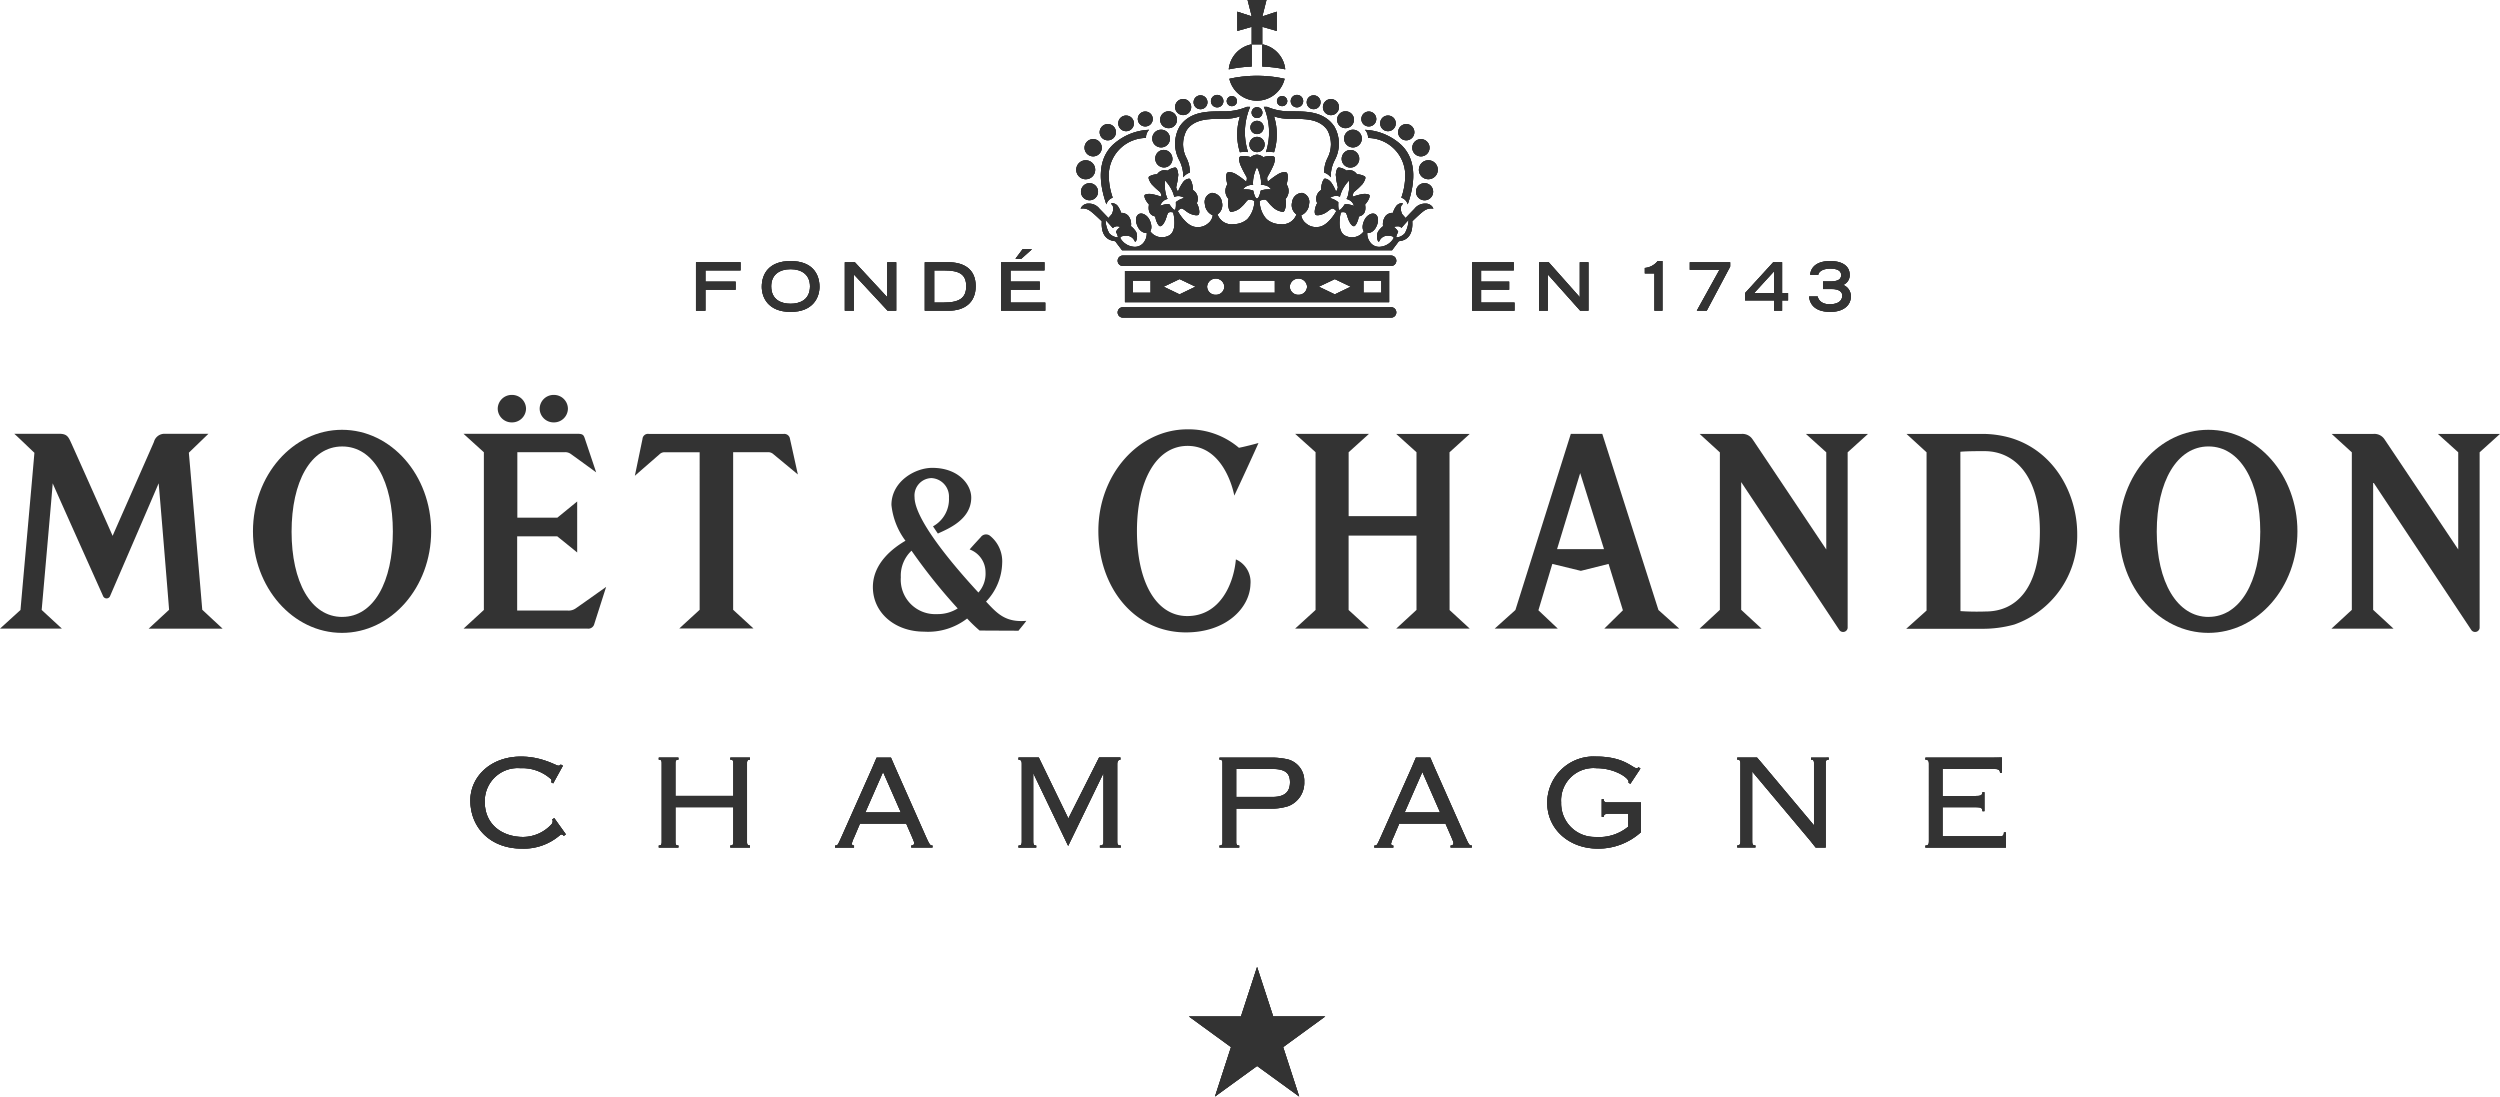 <svg xmlns="http://www.w3.org/2000/svg" xmlns:xlink="http://www.w3.org/1999/xlink" width="249.319" height="109.356" viewBox="0 0 249.319 109.356"><defs><style>.a{fill:#333;}.b{clip-path:url(#a);}.c{clip-path:url(#b);}.d{clip-path:url(#d);}.e{clip-path:url(#f);}.f{clip-path:url(#h);}.g{clip-path:url(#j);}.h{clip-path:url(#l);}.i{clip-path:url(#n);}.j{clip-path:url(#p);}.k{clip-path:url(#r);}.l{clip-path:url(#t);}.m{clip-path:url(#v);}.n{clip-path:url(#x);}.o{clip-path:url(#z);}.p{clip-path:url(#ab);}.q{clip-path:url(#ad);}.r{clip-path:url(#ag);}.s{clip-path:url(#ai);}.t{clip-path:url(#ak);}.u{clip-path:url(#am);}.v{clip-path:url(#ao);}.w{clip-path:url(#aq);}.x{clip-path:url(#as);}.y{clip-path:url(#au);}.z{clip-path:url(#aw);}.aa{clip-path:url(#ay);}.ab{clip-path:url(#ba);}.ac{clip-path:url(#bc);}.ad{clip-path:url(#be);}</style><clipPath id="a"><path class="a" d="M0,53.112H249.319V-56.244H0Z" transform="translate(0 56.244)"/></clipPath><clipPath id="b"><path class="a" d="M72.387-48.06a2.138,2.138,0,0,0-.988-.087h0c-.268.052-.156.509-.056.817h0a9.835,9.835,0,0,0,.628,1.233h0c.091.156-.025.5-.025.5h0a6.8,6.8,0,0,0-1.114-.807h0c-.459-.229-.727-.167-.793-.093h0c-.227.28.023,1.159.023,1.159h0a1.181,1.181,0,0,0,.119,1.456h0c-.148.426.033,1.266.222,1.277h0a1.7,1.7,0,0,0,1.114-.55h0c.313-.259.474-.632.681-.671h0a1.11,1.11,0,0,1,.556.128h0a2.78,2.78,0,0,1-.7,1.822h0a2.079,2.079,0,0,1-1.347.5h0a1.486,1.486,0,0,1-1.633-.972h0a1.143,1.143,0,0,0,.441-1.227h0a1.042,1.042,0,0,0-1-.922h0a.923.923,0,0,0-.7,1.1h0a1.312,1.312,0,0,0,.789,1.134h0a1.208,1.208,0,0,1-.457.8h0a1.516,1.516,0,0,1-1.174.373h0c-1.03-.016-1.867-1.592-1.867-1.592h0s.2-.241.369-.257h0c.175-.01.432.276.735.447h0c.418.231.89.288.982.161h0c.152-.214.008-.824-.189-1.134h0a1.017,1.017,0,0,0-.395-1.322h0c.039-.509-.2-1.1-.344-1.128h0a.839.839,0,0,0-.63.362h0a4.2,4.2,0,0,0-.5.939h0a1.045,1.045,0,0,1-.187-.449h0a7.418,7.418,0,0,0,.216-1.242h0c-.037-.307-.111-.743-.334-.717h0a1.689,1.689,0,0,0-.745.313h0a1.012,1.012,0,0,0-.558-.01h0l-.047.016a.936.936,0,0,0-.422.348h0a1.837,1.837,0,0,0-.778.212h0c-.189.121.039.5.206.758h0a8.064,8.064,0,0,0,.877.813h0a.962.962,0,0,1,.117.469h0a5.651,5.651,0,0,0-.988-.276h0c-.414-.058-.682.064-.694.117h0c-.07.369.445.925.445.925h0c-.14.82.206,1.1.632,1.192h0c.031.426.313.97.472.97h0c.235,0,.42-.367.525-.6h0c.14-.315.183-.684.334-.772h0a.733.733,0,0,1,.451,0h0s.521,1.989-.544,2.364h0a1.446,1.446,0,0,1-1.746-.478h0s.3-.4-.084-1.165h0c-.235-.465-.737-.725-1.05-.556h0c-.249.136-.422.552-.148,1.174h0c.338.789.937.706.937.706h0a1.4,1.4,0,0,1-.233.85h0a1.1,1.1,0,0,1-1.077.533h0a1.73,1.73,0,0,1-1.336-.869h0c-.008-.138.179-.247.673-.241h0a.9.9,0,0,1,.766.537h0c.033.082.1.068.136,0h0a1.127,1.127,0,0,0,0-.927h0a2.345,2.345,0,0,0-.507-.554h0a1.342,1.342,0,0,0-.29-1.065h0a.969.969,0,0,0-.7-.266h0a1.909,1.909,0,0,0-.278-.6h0a.733.733,0,0,0-.611-.367h0c-.072,0-.124.054-.045.122h0c.266.216.134.789.01.984h0l-.334.379s-.513-.546-.877-.91h0a1.33,1.33,0,0,0-1.095-.531h0a.832.832,0,0,0-.8.494h0a1.245,1.245,0,0,1,1,.268h0c.321.227,1.11,1,1.11,1h0c-.078,1.087.284,1.88,1.336,1.983h0l.688.912H86.476l.68-.91c1.054-.1,1.415-.9,1.34-1.985h0s.787-.77,1.106-1h0a1.269,1.269,0,0,1,1-.268h0a.829.829,0,0,0-.8-.494h0a1.335,1.335,0,0,0-1.095.531h0c-.364.364-.877.91-.877.91h0l-.332-.379c-.122-.194-.257-.768.01-.984h0c.078-.068.029-.121-.041-.121h0a.734.734,0,0,0-.618.366h0a1.877,1.877,0,0,0-.276.6h0a.958.958,0,0,0-.7.268h0a1.333,1.333,0,0,0-.286,1.062h0a2.226,2.226,0,0,0-.507.554h0a1.136,1.136,0,0,0,0,.927h0c.031.068.1.082.132,0h0a.906.906,0,0,1,.768-.537h0c.494-.006.679.1.669.241h0a1.718,1.718,0,0,1-1.334.869h0a1.089,1.089,0,0,1-1.071-.529h0a1.348,1.348,0,0,1-.239-.852h0s.6.084.939-.708h0c.268-.622.1-1.038-.148-1.174h0c-.313-.169-.815.091-1.05.556h0c-.391.768-.086,1.165-.086,1.165h0a1.448,1.448,0,0,1-1.746.48h0c-1.067-.377-.544-2.366-.544-2.366h0a.755.755,0,0,1,.453,0h0c.15.087.194.459.334.774h0c.1.227.294.595.527.595h0c.156,0,.437-.544.471-.97h0c.426-.087.774-.371.632-1.188h0s.515-.56.445-.929h0c-.008-.053-.288-.175-.694-.117h0a5.785,5.785,0,0,0-.994.276h0a.961.961,0,0,1,.121-.469h0a7.72,7.72,0,0,0,.877-.813h0c.171-.257.393-.638.208-.758h0a1.853,1.853,0,0,0-.776-.212h0a.955.955,0,0,0-.43-.348h0l-.043-.016a1.007,1.007,0,0,0-.556.01h0a1.7,1.7,0,0,0-.749-.313h0c-.218-.025-.3.41-.329.717h0a7.07,7.07,0,0,0,.212,1.242h0a1.021,1.021,0,0,1-.187.449h0a4.03,4.03,0,0,0-.5-.939h0a.836.836,0,0,0-.63-.362h0c-.144.031-.381.618-.342,1.128h0a1.026,1.026,0,0,0-.4,1.324h0c-.2.307-.338.918-.183,1.132h0c.093.126.558.07.978-.161h0c.3-.171.56-.457.735-.447h0c.173.016.371.257.371.257h0s-.838,1.577-1.865,1.592h0a1.511,1.511,0,0,1-1.174-.373h0a1.229,1.229,0,0,1-.465-.8h0a1.305,1.305,0,0,0,.789-1.134h0a.919.919,0,0,0-.69-1.1h0a1.031,1.031,0,0,0-1,.922h0a1.135,1.135,0,0,0,.434,1.227h0a1.484,1.484,0,0,1-1.629.972h0a2.055,2.055,0,0,1-1.345-.5h0c-.671-.5-.708-1.822-.708-1.822h0a1.11,1.11,0,0,1,.556-.128h0c.208.039.369.412.682.671h0a1.725,1.725,0,0,0,1.116.552h0c.187-.014.367-.852.222-1.279h0a1.178,1.178,0,0,0,.115-1.456h0s.249-.879.023-1.159h0c-.058-.074-.332-.136-.791.093h0a6.842,6.842,0,0,0-1.112.807h0s-.117-.342-.027-.5h0a10.693,10.693,0,0,0,.628-1.233h0c.1-.307.212-.764-.058-.815h0a2.106,2.106,0,0,0-.982.086h0a1.156,1.156,0,0,0-.634-.251h0a1.11,1.11,0,0,0-.626.251m.239,2.283a3.854,3.854,0,0,1,.387-1.3h0a3.8,3.8,0,0,1,.393,1.3h0c.033.49-.012.486-.012.486h0a1.033,1.033,0,0,1,.4.031h0a1,1,0,0,1,.64.412h0a4.148,4.148,0,0,0-.609.019h0a2.665,2.665,0,0,0-.437.109h0s-.152.791-.375.789h0c-.218,0-.373-.789-.373-.789h0a2.082,2.082,0,0,0-.437-.109h0a5.207,5.207,0,0,0-.6-.019h0a1.1,1.1,0,0,1,.628-.412h0a1.281,1.281,0,0,1,.41-.035h0s-.047-.016-.01-.482m-8.868,2.016A1.034,1.034,0,0,1,64.1-43.9h0s-.074-.054-.194-.517h0a3.95,3.95,0,0,1-.06-1.326h0a3.991,3.991,0,0,1,.745,1.106h0c.181.445.157.541.157.541h0a1.091,1.091,0,0,1,.354-.086h0a1.019,1.019,0,0,1,.665.191h0a2.616,2.616,0,0,0-.507.187h0a3.073,3.073,0,0,0-.336.224h0s.045.768-.107.77h0c-.132.087-.554-.562-.554-.562h0a2.167,2.167,0,0,0-.4.019h0a4.046,4.046,0,0,0-.515.142h0a1.127,1.127,0,0,1,.414-.55m17.685-.867a3.971,3.971,0,0,1,.743-1.106h0a3.947,3.947,0,0,1-.064,1.326h0a1.457,1.457,0,0,1-.181.515h0a1.061,1.061,0,0,1,.336.14h0a.946.946,0,0,1,.414.55h0a4.139,4.139,0,0,0-.523-.142h0a1.615,1.615,0,0,0-.4-.019h0s-.416.649-.548.562h0c-.152,0-.1-.772-.1-.772h0a2.528,2.528,0,0,0-.342-.222h0a2.787,2.787,0,0,0-.5-.189h0a1.043,1.043,0,0,1,.661-.212h0a.748.748,0,0,1,.356.084h0s-.021-.07.161-.515M87.576-41.2c.313-.36.546-.611.546-.611h0a2.808,2.808,0,0,1-.371,1.345h0a1.216,1.216,0,0,1-.842.416h0c-.093-.051.177-.574.177-.574h0s-.1-.15-.161-.229h0a3.253,3.253,0,0,0-.274-.253h0a1.25,1.25,0,0,1,.445-.066h0a.465.465,0,0,1,.319.163h0a2.45,2.45,0,0,1,.161-.192m-29.3.735a2.817,2.817,0,0,1-.373-1.345h0s.237.251.546.609h0a2.268,2.268,0,0,0,.187.21h0a.652.652,0,0,1,.342-.179h0a.766.766,0,0,1,.395.066h0a3.531,3.531,0,0,0-.272.251h0c-.064.082-.157.231-.157.231h0s.27.523.173.568h0s-.014.006-.031.006h0a1.347,1.347,0,0,1-.809-.416M72.636-45.3h0" transform="translate(-55.431 48.311)"/></clipPath><clipPath id="d"><path class="a" d="M24.124-13.071c0,2.747,2.014,4.812,5.135,4.812h0a5.513,5.513,0,0,0,3.77-1.309h0c.1-.078.14-.1.179-.1h0a.3.3,0,0,1,.235.144h0l.208-.157L32.492-11.3l-.212.138a.244.244,0,0,1,.06.165h0a.522.522,0,0,1-.1.29h0A3.873,3.873,0,0,1,29.407-9.42h0c-2.148,0-3.842-1.275-3.842-3.478h0a3.284,3.284,0,0,1,3.546-3.383h0a4.246,4.246,0,0,1,3.08,1.112h0a.222.222,0,0,1,.037.132h0a.267.267,0,0,1-.049.148h0l.208.124.966-1.76-.214-.124a.254.254,0,0,1-.226.122h0a.336.336,0,0,1-.138-.035h0c-.229-.084-.527-.243-1.025-.418h0a7.582,7.582,0,0,0-2.557-.459h0c-3.115,0-5.071,2.065-5.071,4.367" transform="translate(-24.124 17.438)"/></clipPath><clipPath id="f"><path class="a" d="M40.928-17.385v.2c.309,0,.3.169.3.408h0v3.208H35.45v-3.208c0-.239-.014-.408.3-.408h0v-.2H33.79v.2c.307,0,.294.169.294.408h0v7.748c0,.235.014.41-.294.41h0v.2h1.958v-.2c-.311,0-.3-.175-.3-.41h0v-3.414h5.775v3.414c0,.235.012.41-.3.41h0v.2h1.958v-.2c-.309,0-.294-.175-.294-.41h0v-7.748c0-.239-.016-.408.294-.408h0v-.2Z" transform="translate(-33.79 17.385)"/></clipPath><clipPath id="h"><path class="a" d="M46.978-17.385s-.29.681-.459,1.071h0l-3.07,6.895c-.342.751-.34.8-.614.8h0l0,.2h1.894l0-.2c-.13,0-.227-.07-.227-.189h0a3.044,3.044,0,0,1,.239-.634h0l.579-1.363h4.614l.593,1.363c.173.412.206.48.2.581h0c0,.154-.107.241-.292.241h0l0,.2h2.113l0-.2c-.226,0-.28-.054-.644-.855h0L48.9-16.261c-.171-.393-.488-1.124-.488-1.124H46.978Zm.642,1.431,1.771,4.031H45.851Z" transform="translate(-42.831 17.385)"/></clipPath><clipPath id="j"><path class="a" d="M74.638-17.385s-.29.681-.459,1.071h0l-3.07,6.895c-.34.751-.336.8-.61.8h0l-.006.2h1.894l0-.2c-.126,0-.229-.07-.229-.189h0a2.957,2.957,0,0,1,.241-.634h0l.579-1.363h4.612l.593,1.363c.175.412.206.48.2.581h0c0,.154-.1.241-.282.241h0l-.006.2h2.117l.006-.2c-.255,0-.288-.054-.651-.855h0l-3.01-6.791c-.171-.393-.484-1.124-.484-1.124H74.638Zm.644,1.431,1.769,4.031H73.516Z" transform="translate(-70.493 17.385)"/></clipPath><clipPath id="l"><path class="a" d="M60.28-17.392,57.212-11.3l-2.946-6.088H52.242v.22c.3,0,.327.189.327.395h0v7.76c0,.235-.014.41-.329.41h0v.2h1.773v-.2c-.276,0-.3-.157-.3-.41h0V-15.8l.016,0,3.469,7.229L60.7-15.8l.019,0v6.784c0,.235-.01.41-.358.41h0v.2h2.084v-.2c-.35,0-.354-.175-.354-.41h0v-7.76c0-.128.043-.395.315-.395h0v-.22Z" transform="translate(-52.24 17.392)"/></clipPath><clipPath id="n"><path class="a" d="M62.551-17.385v.2c.313,0,.3.169.3.408h0v7.748c0,.235.016.41-.3.41h0v.2h1.964v-.2c-.309,0-.3-.175-.3-.41h0V-12.3h3.434a5.445,5.445,0,0,0,1.783-.257h0A2.488,2.488,0,0,0,71-14.982h0a2.2,2.2,0,0,0-1.839-2.273h0a7.151,7.151,0,0,0-1.561-.13H62.551Zm1.668,1.13h3.634c1.431,0,1.728.579,1.728,1.324h0c0,.768-.327,1.47-1.728,1.47H64.219Z" transform="translate(-62.551 17.385)"/></clipPath><clipPath id="p"><path class="a" d="M79.359-12.836c0,2.7,2.246,4.577,5.044,4.577h0a6.33,6.33,0,0,0,4.3-1.637h0s0-.441,0-.838h0v-1.482c0-.377,0-.651,0-.651H85.559c-.286,0-.568.051-.568-.325h0l-.194.006v1.762l.206,0c0-.282.2-.313.556-.313h1.878v1.3A4.557,4.557,0,0,1,84.187-9.42h0a3.346,3.346,0,0,1-3.436-3.447h0a3.225,3.225,0,0,1,3.519-3.414h0c1.826,0,3.212.96,3.212,1.349h0a.074.074,0,0,1-.033.076h0l.2.138,1.011-1.53-.2-.138a.2.2,0,0,1-.2.1h0c-.391,0-1.219-1.157-4.027-1.157h0a4.624,4.624,0,0,0-4.878,4.6" transform="translate(-79.359 17.438)"/></clipPath><clipPath id="r"><path class="a" d="M96.47-17.385v.2c.305,0,.292.169.292.408h0v6.109h-.033l-5.121-6.109c-.06-.068-.525-.612-.525-.612H89.107v.2c.309,0,.321.169.321.408h0v7.748c0,.235-.037.41-.321.41h0v.2h1.814v-.2c-.313,0-.323-.175-.323-.41h0v-6.965l5.8,6.91c.053.074.527.669.527.669h1.005s0-.379,0-.614h0v-7.748c0-.239-.014-.408.3-.408h0v-.2Z" transform="translate(-89.107 17.385)"/></clipPath><clipPath id="t"><path class="a" d="M105.543-17.378H98.759v.2c.307,0,.346.169.346.408h0v7.748c0,.235-.039.41-.346.41h0v.2h7.256c.408,0,.768,0,.768,0h0V-9.916h-.2c0,.428-.212.385-.669.385h-5.45v-2.9h3.346c.461,0,.636.056.636.4h.194v-1.9h-.194c0,.358-.28.379-.665.379h-3.317v-2.7h5.09c.49,0,.64.089.64.381h.194v-1.519s-.3.014-.85.014" transform="translate(-98.759 17.392)"/></clipPath><clipPath id="v"><path class="a" d="M67.209-4.9,66.172-1.712s-4.067,0-5.189,0h0l4.194,3.056h0s-1.254,3.863-1.594,4.929h0c.9-.657,4.2-3.047,4.2-3.047h0s3.294,2.39,4.2,3.047h0c-.348-1.065-1.6-4.929-1.6-4.929h0s3.292-2.4,4.2-3.056h0c-1.118,0-5.189,0-5.189,0h0L67.778-6.647h0c-.235.716-.57,1.75-.57,1.75" transform="translate(-60.983 6.647)"/></clipPath><clipPath id="x"><path class="a" d="M39.072-40.284c0,1,.587,2.5,2.874,2.5h0c2.29,0,2.881-1.5,2.881-2.5h0c0-1.322-.754-2.57-2.881-2.57h0c-2.121,0-2.874,1.248-2.874,2.57m.941-.052c0-1.163.828-1.709,1.933-1.709h0c1.1,0,1.937.546,1.937,1.709h0c0,1.367-1.03,1.74-1.937,1.74h0c-.9,0-1.933-.373-1.933-1.74" transform="translate(-39.072 42.854)"/></clipPath><clipPath id="z"><path class="a" d="M47.433-42.793v4.832H49.8c1.594,0,2.71-.8,2.71-2.446h0c0-1.742-1.221-2.386-2.749-2.386H47.433Zm.945.811h.959c1.579,0,2.232.406,2.232,1.589h0c0,1.13-.628,1.622-2.232,1.622h-.959Z" transform="translate(-47.433 42.793)"/></clipPath><clipPath id="ab"><path class="a" d="M85.653-42.854a1.865,1.865,0,0,1-1.287.69h0v.544h.957v3.714h.8v-4.948Z" transform="translate(-84.366 42.854)"/></clipPath><clipPath id="ad"><path class="a" d="M92.9-41.485h.8c0-.146.229-.612,1.2-.612h0c.626,0,1.085.165,1.085.638h0c0,.506-.439.638-1.13.638h-.679v.756h.869c.817,0,1.058.354,1.05.659h0c-.014.626-.57.863-1.274.863h0c-.764,0-1.11-.41-1.178-.776h-.855c.029.5.336,1.534,2.112,1.534h0c1.353,0,2.047-.692,2.047-1.522h0a1.2,1.2,0,0,0-.776-1.167h0a1.046,1.046,0,0,0,.655-1.011h0c0-.832-.686-1.369-1.94-1.369h0c-1.752,0-1.993,1.034-1.993,1.369" transform="translate(-92.795 42.854)"/></clipPath><clipPath id="ag"><path class="a" d="M57.847-40.486a.517.517,0,0,0-.521.519h0a.517.517,0,0,0,.521.517h26.74l.01,0a.518.518,0,0,0,.519-.519h0a.517.517,0,0,0-.519-.519H57.847Z" transform="translate(-57.326 40.486)"/></clipPath><clipPath id="ai"><path class="a" d="M57.847-43.137a.518.518,0,0,0-.521.519h0a.519.519,0,0,0,.521.521H84.6a.518.518,0,0,0,.519-.519h0a.517.517,0,0,0-.519-.519h-.01l-26.73,0Z" transform="translate(-57.326 43.137)"/></clipPath><clipPath id="ak"><path class="a" d="M69.344-46.253a3.305,3.305,0,0,1,.8.016h0a5.955,5.955,0,0,0-.008-3.581h0a4.651,4.651,0,0,0,1.612.245h0l.356.006h0c1.007.017,2.563-.051,3.364,1.134h0a2.991,2.991,0,0,1-.012,2.823h0a3.106,3.106,0,0,0-.315,1.4h0a1.375,1.375,0,0,1,.659.472h0a3.452,3.452,0,0,1,.412-1.748h0a3.442,3.442,0,0,0-.058-3.311h0c-1.067-1.592-2.981-1.5-4.213-1.52h-.1a5.588,5.588,0,0,1-2.39-.443h0l-.329,0a6.452,6.452,0,0,1,.212,4.511M67.431-50.76a5.6,5.6,0,0,1-2.39.443h-.1c-1.231.025-3.146-.072-4.211,1.52h0a3.453,3.453,0,0,0-.058,3.311h0a3.432,3.432,0,0,1,.412,1.748h0a1.362,1.362,0,0,1,.657-.472h0a3.1,3.1,0,0,0-.311-1.4h0a2.97,2.97,0,0,1-.012-2.823h0c.8-1.184,2.351-1.118,3.36-1.134h0l.358-.006h0a4.707,4.707,0,0,0,1.612-.245h0a5.985,5.985,0,0,0-.01,3.581h0a3.338,3.338,0,0,1,.809-.016h0a6.429,6.429,0,0,1,.21-4.511h0Z" transform="translate(-60.272 50.764)"/></clipPath><clipPath id="am"><path class="a" d="M83.114-48.788l.054.012a3.751,3.751,0,0,1,3.659,3.671h0a6.767,6.767,0,0,1-.27,1.905h0c-.087.274-.091.294-.121.381h0a.936.936,0,0,1,.632.661h0c.066-.181.006-.01.1-.288h0c.459-1.421.992-3.939-.725-5.615h0a5.727,5.727,0,0,0-3.628-1.524h0a1.093,1.093,0,0,1,.3.8m-25.472.727c-1.717,1.676-1.18,4.194-.721,5.615h0a2.538,2.538,0,0,0,.1.288h0a.954.954,0,0,1,.626-.661h0c-.031-.087-.033-.107-.121-.381h0a6.841,6.841,0,0,1-.27-1.907h0a3.753,3.753,0,0,1,3.657-3.673h0l.056-.01a1.089,1.089,0,0,1,.305-.8h0a5.724,5.724,0,0,0-3.632,1.524" transform="translate(-56.463 49.585)"/></clipPath><clipPath id="ao"><path class="a" d="M61.342-49.779a.739.739,0,0,0,.741.741h0a.742.742,0,0,0,.747-.741h0a.746.746,0,0,0-.747-.743h0a.743.743,0,0,0-.741.743m-1.95.434a.782.782,0,0,0,.782.782h0a.775.775,0,0,0,.774-.782h0a.774.774,0,0,0-.774-.778h0a.781.781,0,0,0-.782.778m-1.853.883a.81.81,0,0,0,.811.809h0a.807.807,0,0,0,.807-.809h0a.807.807,0,0,0-.807-.809h0a.81.81,0,0,0-.811.809M56.03-46.915a.859.859,0,0,0,.857.863h0a.858.858,0,0,0,.859-.863h0a.856.856,0,0,0-.859-.857h0a.856.856,0,0,0-.857.857m-.826,2.2a.942.942,0,0,0,.943.945h0a.943.943,0,0,0,.945-.945h0a.945.945,0,0,0-.945-.945h0a.943.943,0,0,0-.943.945m.469,2.191a.848.848,0,0,0,.852.85h0a.851.851,0,0,0,.852-.85h0a.851.851,0,0,0-.852-.852h-.006a.848.848,0,0,0-.846.852" transform="translate(-55.204 50.522)"/></clipPath><clipPath id="aq"><path class="a" d="M69.827-49.78a.738.738,0,0,0,.741.741h0a.741.741,0,0,0,.747-.741h0a.743.743,0,0,0-.745-.741h0a.741.741,0,0,0-.743.741m1.876.434a.777.777,0,0,0,.776.782h0a.779.779,0,0,0,.78-.782h0a.778.778,0,0,0-.78-.778h0a.776.776,0,0,0-.776.778m1.795.883a.806.806,0,0,0,.809.809h0a.807.807,0,0,0,.8-.809h0a.807.807,0,0,0-.8-.809h0a.806.806,0,0,0-.809.809m1.408,1.548a.861.861,0,0,0,.857.863h0a.86.86,0,0,0,.863-.863h0a.859.859,0,0,0-.863-.857h0a.86.86,0,0,0-.857.857m.659,2.2a.943.943,0,0,0,.943.943h0a.941.941,0,0,0,.945-.943h0a.944.944,0,0,0-.945-.947h0a.946.946,0,0,0-.943.947m-.288,2.189a.853.853,0,0,0,.854.85h0a.851.851,0,0,0,.854-.85h0a.855.855,0,0,0-.854-.854h0a.856.856,0,0,0-.854.854" transform="translate(-69.827 50.521)"/></clipPath><clipPath id="as"><path class="a" d="M64.951-50.753a.621.621,0,0,0,.624.616h0a.619.619,0,0,0,.62-.616h0a.621.621,0,0,0-.62-.622h0a.623.623,0,0,0-.624.622m-1.727.109a.691.691,0,0,0,.686.692h0a.694.694,0,0,0,.694-.692h0a.694.694,0,0,0-.694-.69h0a.691.691,0,0,0-.686.69m3.3-.115a.511.511,0,0,0,.513.5h0a.507.507,0,0,0,.513-.5h0a.507.507,0,0,0-.513-.5h0a.511.511,0,0,0-.513.5m-5.147.593a.8.8,0,0,0,.8.8h0a.8.8,0,0,0,.8-.8h0a.8.8,0,0,0-.8-.8h0a.8.8,0,0,0-.8.8M59.889-48.9a.841.841,0,0,0,.84.84h0a.841.841,0,0,0,.84-.84h0a.84.84,0,0,0-.84-.84h0a.84.84,0,0,0-.84.84M59.1-47.026a.881.881,0,0,0,.881.881h0a.88.88,0,0,0,.883-.881h0a.883.883,0,0,0-.883-.881h0a.884.884,0,0,0-.881.881m.854,1.186a.865.865,0,0,0-.5,1.112h0a.873.873,0,0,0,1.1.537h0a.859.859,0,0,0,.5-1.114h0a.873.873,0,0,0-.815-.583h0a.844.844,0,0,0-.282.049" transform="translate(-59.104 51.375)"/></clipPath><clipPath id="au"><path class="a" d="M66.87-50.753a.619.619,0,0,0,.622.616h0a.619.619,0,0,0,.622-.616h0a.624.624,0,0,0-.622-.622h0a.624.624,0,0,0-.622.622m1.6.109a.688.688,0,0,0,.684.692h0a.689.689,0,0,0,.692-.692h0a.688.688,0,0,0-.692-.69h0a.688.688,0,0,0-.684.69M65.5-50.759a.509.509,0,0,0,.515.5h0a.512.512,0,0,0,.517-.5h0a.513.513,0,0,0-.517-.5h0a.509.509,0,0,0-.515.5m4.585.6a.8.8,0,0,0,.8.8h0a.8.8,0,0,0,.8-.8h0a.8.8,0,0,0-.8-.8h0a.8.8,0,0,0-.8.8M71.5-48.9a.841.841,0,0,0,.842.84h0a.843.843,0,0,0,.84-.84h0a.841.841,0,0,0-.84-.84h0a.839.839,0,0,0-.842.84m.7,1.878a.878.878,0,0,0,.879.879h0a.881.881,0,0,0,.883-.879h0a.883.883,0,0,0-.883-.881h0a.88.88,0,0,0-.879.881M72.01-45.3a.862.862,0,0,0,.5,1.114h0a.87.87,0,0,0,1.1-.535h0a.865.865,0,0,0-.5-1.114h0a.833.833,0,0,0-.28-.049h0a.873.873,0,0,0-.817.583" transform="translate(-65.497 51.375)"/></clipPath><clipPath id="aw"><path class="a" d="M64.3-50.2a.539.539,0,0,0,.539.539h0a.54.54,0,0,0,.541-.539h0a.542.542,0,0,0-.541-.542h0a.541.541,0,0,0-.539.542m-.119,1.48a.661.661,0,0,0,.657.659h0a.663.663,0,0,0,.663-.659h0a.661.661,0,0,0-.663-.659h0a.658.658,0,0,0-.657.659m-.1,1.7a.758.758,0,0,0,.76.758h0a.758.758,0,0,0,.758-.758h0a.763.763,0,0,0-.758-.764h0a.762.762,0,0,0-.76.764" transform="translate(-64.087 50.747)"/></clipPath><clipPath id="ay"><path class="a" d="M63.026-51.476a13.461,13.461,0,0,1,2.288-.28h0v-2.213a2.823,2.823,0,0,0-2.288,2.493" transform="translate(-63.026 53.969)"/></clipPath><clipPath id="ba"><path class="a" d="M64.744-51.756a13.434,13.434,0,0,1,2.292.28h0a2.833,2.833,0,0,0-2.292-2.493h0Z" transform="translate(-64.744 53.969)"/></clipPath><clipPath id="bc"><path class="a" d="M63.057-52.058a2.829,2.829,0,0,0,2.751,2.182h0a2.84,2.84,0,0,0,2.759-2.182h0a12.885,12.885,0,0,0-2.759-.3h0a12.84,12.84,0,0,0-2.751.3" transform="translate(-63.057 52.357)"/></clipPath><clipPath id="be"><path class="a" d="M57.7-39.234H84.052v-3.109H57.7Zm0-3.109M74.136-40.78A.838.838,0,0,1,75-41.591h0a.843.843,0,0,1,.863.811h0a.843.843,0,0,1-.863.813h0a.839.839,0,0,1-.861-.813m-8.246,0a.836.836,0,0,1,.856-.811h0a.836.836,0,0,1,.867.811h0a.837.837,0,0,1-.867.813h0a.836.836,0,0,1-.856-.813m11.141,0,1.594-.758,1.59.758-1.59.768Zm-15.475,0,1.592-.758,1.592.758-1.592.768Zm-3.068-.6H60.26v1.2H58.488Zm23,0h1.777v1.2H81.49Zm-12.385,0h3.541v1.2H69.1Z" transform="translate(-57.701 42.343)"/></clipPath></defs><g transform="translate(0 56.244)"><g class="b" transform="translate(0 -56.244)"><g transform="translate(107.776 15.424)"><path class="a" d="M16.693,2.37A1.334,1.334,0,0,0,15.6,2.9c-.364.364-.877.91-.877.91l-.332-.379c-.122-.194-.257-.768.01-.984.078-.068.029-.119-.041-.119a.727.727,0,0,0-.618.364,1.877,1.877,0,0,0-.276.6.955.955,0,0,0-.7.27,1.336,1.336,0,0,0-.288,1.062,2.154,2.154,0,0,0-.507.554,1.136,1.136,0,0,0,0,.927c.033.066.1.08.132,0a.9.9,0,0,1,.77-.539c.492-.006.679.1.669.243a1.729,1.729,0,0,1-1.334.867,1.087,1.087,0,0,1-1.071-.529A1.348,1.348,0,0,1,10.9,5.3s.6.084.939-.708c.266-.622.1-1.038-.15-1.174-.313-.169-.813.093-1.048.556-.393.768-.087,1.165-.087,1.165a1.451,1.451,0,0,1-1.746.482c-1.065-.379-.542-2.368-.542-2.368a.748.748,0,0,1,.451,0c.152.087.194.461.336.776.1.227.294.595.525.595.157,0,.439-.546.471-.97.428-.087.776-.373.634-1.19,0,0,.515-.56.443-.929-.006-.051-.286-.175-.694-.115a5.812,5.812,0,0,0-.992.274.961.961,0,0,1,.121-.469A7.377,7.377,0,0,0,10.436.41c.169-.257.393-.64.206-.758a1.822,1.822,0,0,0-.774-.21.955.955,0,0,0-.43-.348L9.394-.922a.99.99,0,0,0-.554.008,1.726,1.726,0,0,0-.749-.313c-.22-.025-.3.412-.329.717A6.948,6.948,0,0,0,7.974.735a1.007,1.007,0,0,1-.189.447,3.953,3.953,0,0,0-.5-.937c-.268-.313-.535-.383-.628-.362C6.51-.085,6.275.5,6.314,1.009a1.029,1.029,0,0,0-.4,1.324c-.2.307-.338.918-.181,1.134.091.126.558.066.978-.163.3-.169.56-.457.735-.445s.371.255.371.255S6.981,4.692,5.952,4.705A1.509,1.509,0,0,1,4.78,4.332a1.229,1.229,0,0,1-.465-.8A1.3,1.3,0,0,0,5.1,2.405a.916.916,0,0,0-.692-1.1,1.028,1.028,0,0,0-1,.92,1.134,1.134,0,0,0,.434,1.225,1.482,1.482,0,0,1-1.629.974,2.052,2.052,0,0,1-1.345-.5A2.754,2.754,0,0,1,.168,2.1a1.126,1.126,0,0,1,.556-.13c.208.039.369.412.682.673a1.717,1.717,0,0,0,1.114.55c.189-.014.367-.852.222-1.279A1.178,1.178,0,0,0,2.859.459S3.108-.422,2.882-.7c-.06-.076-.332-.136-.791.091A6.967,6.967,0,0,0,.979.2S.862-.142.949-.3A10.29,10.29,0,0,0,1.577-1.53c.1-.305.214-.762-.056-.813a2.091,2.091,0,0,0-.984.086A1.151,1.151,0,0,0-.095-2.51h0a1.105,1.105,0,0,0-.626.253,2.112,2.112,0,0,0-.988-.087c-.27.052-.156.509-.058.815A10,10,0,0,0-1.137-.3c.091.154-.027.5-.027.5A6.967,6.967,0,0,0-2.276-.607c-.459-.227-.729-.167-.793-.091C-3.3-.422-3.048.459-3.048.459a1.181,1.181,0,0,0,.121,1.456c-.148.426.033,1.266.222,1.277a1.692,1.692,0,0,0,1.112-.548c.313-.261.476-.634.682-.673a1.126,1.126,0,0,1,.556.13,2.773,2.773,0,0,1-.7,1.82,2.072,2.072,0,0,1-1.347.5,1.485,1.485,0,0,1-1.633-.974,1.142,1.142,0,0,0,.441-1.225,1.039,1.039,0,0,0-1-.92.919.919,0,0,0-.7,1.1A1.311,1.311,0,0,0-4.5,3.537a1.218,1.218,0,0,1-.457.8,1.521,1.521,0,0,1-1.174.373C-7.166,4.692-8,3.113-8,3.113s.2-.241.369-.255.432.274.735.445c.418.229.889.29.982.163.152-.216.008-.826-.189-1.134A1.019,1.019,0,0,0-6.5,1.009C-6.46.5-6.7-.085-6.843-.117a.823.823,0,0,0-.63.362,4.079,4.079,0,0,0-.5.937A1.034,1.034,0,0,1-8.16.735,7.3,7.3,0,0,0-7.946-.509c-.037-.305-.109-.743-.334-.717a1.7,1.7,0,0,0-.743.313,1,1,0,0,0-.558-.008l-.047.016a.925.925,0,0,0-.422.346,1.854,1.854,0,0,0-.78.212c-.187.119.041.5.208.758a7.691,7.691,0,0,0,.875.813.948.948,0,0,1,.119.469,5.781,5.781,0,0,0-.988-.274c-.414-.06-.684.064-.694.115-.07.369.443.927.443.927-.14.819.208,1.1.632,1.192.031.424.313.97.472.97.235,0,.422-.367.527-.6.138-.315.181-.686.334-.774s.451,0,.451,0,.521,1.989-.544,2.364a1.45,1.45,0,0,1-1.748-.478s.3-.4-.082-1.165c-.237-.463-.737-.725-1.05-.556-.249.134-.422.552-.15,1.174.338.789.937.706.937.706a1.393,1.393,0,0,1-.233.852,1.1,1.1,0,0,1-1.075.531,1.73,1.73,0,0,1-1.336-.867c-.01-.138.179-.249.673-.243a.9.9,0,0,1,.766.539c.033.08.1.066.134,0a1.127,1.127,0,0,0,0-.927,2.23,2.23,0,0,0-.506-.554,1.341,1.341,0,0,0-.29-1.065.969.969,0,0,0-.7-.268,1.93,1.93,0,0,0-.276-.6.735.735,0,0,0-.612-.366c-.072,0-.122.052-.045.119.268.218.136.791.01.986l-.334.379s-.511-.546-.875-.91A1.335,1.335,0,0,0-16.88,2.37a.832.832,0,0,0-.8.494,1.254,1.254,0,0,1,1,.268c.321.227,1.11,1,1.11,1-.08,1.089.282,1.88,1.336,1.985l.688.91H13.366l.682-.91c1.054-.1,1.415-.9,1.34-1.985,0,0,.787-.77,1.106-1a1.269,1.269,0,0,1,1-.268.833.833,0,0,0-.8-.494M-14,4.944c-.064.082-.157.231-.157.231s.268.523.173.57a1.211,1.211,0,0,1-.84-.412A2.783,2.783,0,0,1-15.2,3.99s.235.251.546.607l.185.21a.642.642,0,0,1,.344-.177.744.744,0,0,1,.395.066s-.206.173-.272.249m5.71-1.954c-.13.089-.552-.562-.552-.562a2.271,2.271,0,0,0-.4.017,4.213,4.213,0,0,0-.517.146,1.115,1.115,0,0,1,.416-.55,1.019,1.019,0,0,1,.34-.14s-.072-.054-.192-.517A3.95,3.95,0,0,1-9.262.058a3.96,3.96,0,0,1,.743,1.106c.183.445.161.541.161.541a1.066,1.066,0,0,1,.352-.086,1.027,1.027,0,0,1,.665.192A2.478,2.478,0,0,0-7.849,2a3.026,3.026,0,0,0-.338.222s.047.768-.107.77m8.2-1.12h0c-.22,0-.373-.789-.373-.789A2.271,2.271,0,0,0-.907.972a4.99,4.99,0,0,0-.6-.017A1.1,1.1,0,0,1-.882.543,1.155,1.155,0,0,1-.472.508S-.52.515-.482.025A3.761,3.761,0,0,1-.095-1.281h0A3.819,3.819,0,0,1,.3.025c.035.49-.01.486-.01.486a1.051,1.051,0,0,1,.4.029,1,1,0,0,1,.638.414A4,4,0,0,0,.718.972a2.723,2.723,0,0,0-.439.109s-.152.793-.373.789M8,2.226A2.423,2.423,0,0,0,7.661,2a2.785,2.785,0,0,0-.506-.189A1.051,1.051,0,0,1,7.819,1.6a.748.748,0,0,1,.356.084s-.023-.07.159-.515A3.991,3.991,0,0,1,9.079.066a3.986,3.986,0,0,1-.066,1.328,1.476,1.476,0,0,1-.179.515,1,1,0,0,1,.334.138.951.951,0,0,1,.414.55,4.173,4.173,0,0,0-.521-.142,1.562,1.562,0,0,0-.4-.017s-.416.649-.55.56c-.15,0-.1-.772-.1-.772m6.64,3.107a1.216,1.216,0,0,1-.84.416c-.093-.051.175-.574.175-.574a2.733,2.733,0,0,0-.159-.229,3.141,3.141,0,0,0-.274-.251,1.2,1.2,0,0,1,.445-.066.473.473,0,0,1,.319.161c.01-.016.047-.06.161-.192.311-.358.546-.609.546-.609a2.805,2.805,0,0,1-.373,1.344" transform="translate(17.677 2.51)"/></g><g transform="translate(107.776 15.424)"><path class="a" d="M16.693,2.37A1.334,1.334,0,0,0,15.6,2.9c-.364.364-.877.91-.877.91l-.332-.379c-.122-.194-.257-.768.01-.984.078-.068.029-.119-.041-.119a.727.727,0,0,0-.618.364,1.877,1.877,0,0,0-.276.6.955.955,0,0,0-.7.27,1.336,1.336,0,0,0-.288,1.062,2.154,2.154,0,0,0-.507.554,1.136,1.136,0,0,0,0,.927c.033.066.1.08.132,0a.9.9,0,0,1,.77-.539c.492-.006.679.1.669.243a1.729,1.729,0,0,1-1.334.867,1.087,1.087,0,0,1-1.071-.529A1.348,1.348,0,0,1,10.9,5.3s.6.084.939-.708c.266-.622.1-1.038-.15-1.174-.313-.169-.813.093-1.048.556-.393.768-.087,1.165-.087,1.165a1.451,1.451,0,0,1-1.746.482c-1.065-.379-.542-2.368-.542-2.368a.748.748,0,0,1,.451,0c.152.087.194.461.336.776.1.227.294.595.525.595.157,0,.439-.546.471-.97.428-.087.776-.373.634-1.19,0,0,.515-.56.443-.929-.006-.051-.286-.175-.694-.115a5.812,5.812,0,0,0-.992.274.961.961,0,0,1,.121-.469A7.377,7.377,0,0,0,10.436.41c.169-.257.393-.64.206-.758a1.822,1.822,0,0,0-.774-.21.955.955,0,0,0-.43-.348L9.394-.922a.99.99,0,0,0-.554.008,1.726,1.726,0,0,0-.749-.313c-.22-.025-.3.412-.329.717A6.948,6.948,0,0,0,7.974.735a1.007,1.007,0,0,1-.189.447,3.953,3.953,0,0,0-.5-.937c-.268-.313-.535-.383-.628-.362C6.51-.085,6.275.5,6.314,1.009a1.029,1.029,0,0,0-.4,1.324c-.2.307-.338.918-.181,1.134.091.126.558.066.978-.163.3-.169.56-.457.735-.445s.371.255.371.255S6.981,4.692,5.952,4.705A1.509,1.509,0,0,1,4.78,4.332a1.229,1.229,0,0,1-.465-.8A1.3,1.3,0,0,0,5.1,2.405a.916.916,0,0,0-.692-1.1,1.028,1.028,0,0,0-1,.92,1.134,1.134,0,0,0,.434,1.225,1.482,1.482,0,0,1-1.629.974,2.052,2.052,0,0,1-1.345-.5A2.754,2.754,0,0,1,.168,2.1a1.126,1.126,0,0,1,.556-.13c.208.039.369.412.682.673a1.717,1.717,0,0,0,1.114.55c.189-.014.367-.852.222-1.279A1.178,1.178,0,0,0,2.859.459S3.108-.422,2.882-.7c-.06-.076-.332-.136-.791.091A6.967,6.967,0,0,0,.979.2S.862-.142.949-.3A10.29,10.29,0,0,0,1.577-1.53c.1-.305.214-.762-.056-.813a2.091,2.091,0,0,0-.984.086A1.151,1.151,0,0,0-.095-2.51h0a1.105,1.105,0,0,0-.626.253,2.112,2.112,0,0,0-.988-.087c-.27.052-.156.509-.058.815A10,10,0,0,0-1.137-.3c.091.154-.027.5-.027.5A6.967,6.967,0,0,0-2.276-.607c-.459-.227-.729-.167-.793-.091C-3.3-.422-3.048.459-3.048.459a1.181,1.181,0,0,0,.121,1.456c-.148.426.033,1.266.222,1.277a1.692,1.692,0,0,0,1.112-.548c.313-.261.476-.634.682-.673a1.126,1.126,0,0,1,.556.13,2.773,2.773,0,0,1-.7,1.82,2.072,2.072,0,0,1-1.347.5,1.485,1.485,0,0,1-1.633-.974,1.142,1.142,0,0,0,.441-1.225,1.039,1.039,0,0,0-1-.92.919.919,0,0,0-.7,1.1A1.311,1.311,0,0,0-4.5,3.537a1.218,1.218,0,0,1-.457.8,1.521,1.521,0,0,1-1.174.373C-7.166,4.692-8,3.113-8,3.113s.2-.241.369-.255.432.274.735.445c.418.229.889.29.982.163.152-.216.008-.826-.189-1.134A1.019,1.019,0,0,0-6.5,1.009C-6.46.5-6.7-.085-6.843-.117a.823.823,0,0,0-.63.362,4.079,4.079,0,0,0-.5.937A1.034,1.034,0,0,1-8.16.735,7.3,7.3,0,0,0-7.946-.509c-.037-.305-.109-.743-.334-.717a1.7,1.7,0,0,0-.743.313,1,1,0,0,0-.558-.008l-.047.016a.925.925,0,0,0-.422.346,1.854,1.854,0,0,0-.78.212c-.187.119.041.5.208.758a7.691,7.691,0,0,0,.875.813.948.948,0,0,1,.119.469,5.781,5.781,0,0,0-.988-.274c-.414-.06-.684.064-.694.115-.07.369.443.927.443.927-.14.819.208,1.1.632,1.192.031.424.313.97.472.97.235,0,.422-.367.527-.6.138-.315.181-.686.334-.774s.451,0,.451,0,.521,1.989-.544,2.364a1.45,1.45,0,0,1-1.748-.478s.3-.4-.082-1.165c-.237-.463-.737-.725-1.05-.556-.249.134-.422.552-.15,1.174.338.789.937.706.937.706a1.393,1.393,0,0,1-.233.852,1.1,1.1,0,0,1-1.075.531,1.73,1.73,0,0,1-1.336-.867c-.01-.138.179-.249.673-.243a.9.9,0,0,1,.766.539c.033.08.1.066.134,0a1.127,1.127,0,0,0,0-.927,2.23,2.23,0,0,0-.506-.554,1.341,1.341,0,0,0-.29-1.065.969.969,0,0,0-.7-.268,1.93,1.93,0,0,0-.276-.6.735.735,0,0,0-.612-.366c-.072,0-.122.052-.045.119.268.218.136.791.01.986l-.334.379s-.511-.546-.875-.91A1.335,1.335,0,0,0-16.88,2.37a.832.832,0,0,0-.8.494,1.254,1.254,0,0,1,1,.268c.321.227,1.11,1,1.11,1-.08,1.089.282,1.88,1.336,1.985l.688.91H13.366l.682-.91c1.054-.1,1.415-.9,1.34-1.985,0,0,.787-.77,1.106-1a1.269,1.269,0,0,1,1-.268.833.833,0,0,0-.8-.494M-14,4.944c-.064.082-.157.231-.157.231s.268.523.173.57a1.211,1.211,0,0,1-.84-.412A2.783,2.783,0,0,1-15.2,3.99s.235.251.546.607l.185.21a.642.642,0,0,1,.344-.177.744.744,0,0,1,.395.066s-.206.173-.272.249m5.71-1.954c-.13.089-.552-.562-.552-.562a2.271,2.271,0,0,0-.4.017,4.213,4.213,0,0,0-.517.146,1.115,1.115,0,0,1,.416-.55,1.019,1.019,0,0,1,.34-.14s-.072-.054-.192-.517A3.95,3.95,0,0,1-9.262.058a3.96,3.96,0,0,1,.743,1.106c.183.445.161.541.161.541a1.066,1.066,0,0,1,.352-.086,1.027,1.027,0,0,1,.665.192A2.478,2.478,0,0,0-7.849,2a3.026,3.026,0,0,0-.338.222s.047.768-.107.77m8.2-1.12h0c-.22,0-.373-.789-.373-.789A2.271,2.271,0,0,0-.907.972a4.99,4.99,0,0,0-.6-.017A1.1,1.1,0,0,1-.882.543,1.155,1.155,0,0,1-.472.508S-.52.515-.482.025A3.761,3.761,0,0,1-.095-1.281h0A3.819,3.819,0,0,1,.3.025c.035.49-.01.486-.01.486a1.051,1.051,0,0,1,.4.029,1,1,0,0,1,.638.414A4,4,0,0,0,.718.972a2.723,2.723,0,0,0-.439.109s-.152.793-.373.789M8,2.226A2.423,2.423,0,0,0,7.661,2a2.785,2.785,0,0,0-.506-.189A1.051,1.051,0,0,1,7.819,1.6a.748.748,0,0,1,.356.084s-.023-.07.159-.515A3.991,3.991,0,0,1,9.079.066a3.986,3.986,0,0,1-.066,1.328,1.476,1.476,0,0,1-.179.515,1,1,0,0,1,.334.138.951.951,0,0,1,.414.55,4.173,4.173,0,0,0-.521-.142,1.562,1.562,0,0,0-.4-.017s-.416.649-.55.56c-.15,0-.1-.772-.1-.772m6.64,3.107a1.216,1.216,0,0,1-.84.416c-.093-.051.175-.574.175-.574a2.733,2.733,0,0,0-.159-.229,3.141,3.141,0,0,0-.274-.251,1.2,1.2,0,0,1,.445-.066.473.473,0,0,1,.319.161c.01-.016.047-.06.161-.192.311-.358.546-.609.546-.609a2.805,2.805,0,0,1-.373,1.344" transform="translate(17.677 2.51)"/></g></g><g class="c" transform="translate(107.775 -40.82)"><path class="a" d="M55.431-48.311H90.6v9.535H55.431Z" transform="translate(-55.431 48.311)"/></g><g class="b" transform="translate(0 -56.244)"><g transform="translate(46.904 75.451)"><path class="a" d="M4.628,3.766l-.21.156a.3.3,0,0,0-.233-.144c-.041,0-.084.027-.181.1A5.511,5.511,0,0,1,.236,5.191C-2.885,5.191-4.9,3.126-4.9.379c0-2.3,1.956-4.367,5.071-4.367a7.542,7.542,0,0,1,2.559.461c.5.173.793.332,1.023.418a.373.373,0,0,0,.138.031A.257.257,0,0,0,4.117-3.2l.214.126L3.362-1.315l-.206-.124A.28.28,0,0,0,3.2-1.587a.225.225,0,0,0-.035-.132A4.256,4.256,0,0,0,.086-2.831,3.282,3.282,0,0,0-3.458.552c0,2.2,1.693,3.48,3.84,3.48A3.87,3.87,0,0,0,3.22,2.741a.511.511,0,0,0,.1-.29.254.254,0,0,0-.06-.165l.212-.138Z" transform="translate(4.901 3.988)"/></g><g transform="translate(46.904 75.451)"><path class="a" d="M4.628,3.766l-.21.156a.3.3,0,0,0-.233-.144c-.041,0-.084.027-.181.1A5.511,5.511,0,0,1,.236,5.191C-2.885,5.191-4.9,3.126-4.9.379c0-2.3,1.956-4.367,5.071-4.367a7.542,7.542,0,0,1,2.559.461c.5.173.793.332,1.023.418a.373.373,0,0,0,.138.031A.257.257,0,0,0,4.117-3.2l.214.126L3.362-1.315l-.206-.124A.28.28,0,0,0,3.2-1.587a.225.225,0,0,0-.035-.132A4.256,4.256,0,0,0,.086-2.831,3.282,3.282,0,0,0-3.458.552c0,2.2,1.693,3.48,3.84,3.48A3.87,3.87,0,0,0,3.22,2.741a.511.511,0,0,0,.1-.29.254.254,0,0,0-.06-.165l.212-.138Z" transform="translate(4.901 3.988)"/></g></g><g class="d" transform="translate(46.904 19.207)"><g transform="translate(-3.518 -3.652)"><path class="a" d="M0,5.435,5.219-5.756,16.562-.466,11.343,10.726Z" transform="translate(0 5.756)"/></g></g><g class="b" transform="translate(0 -56.244)"><g transform="translate(65.698 75.552)"><path class="a" d="M4.275,4.061c0,.237-.016.41.294.41v.2H2.609v-.2c.311,0,.3-.173.3-.41V.647H-2.867V4.061c0,.237-.012.41.3.41v.2H-4.527v-.2c.307,0,.294-.173.294-.41V-3.687c0-.239.014-.408-.294-.408V-4.3h1.958v.206c-.309,0-.3.169-.3.408V-.478H2.908V-3.687c0-.239.012-.408-.3-.408V-4.3h1.96v.206c-.309,0-.294.169-.294.408Z" transform="translate(4.527 4.301)"/></g><g transform="translate(65.698 75.552)"><path class="a" d="M4.275,4.061c0,.237-.016.41.294.41v.2H2.609v-.2c.311,0,.3-.173.3-.41V.647H-2.867V4.061c0,.237-.012.41.3.41v.2H-4.527v-.2c.307,0,.294-.173.294-.41V-3.687c0-.239.014-.408-.294-.408V-4.3h1.958v.206c-.309,0-.3.169-.3.408V-.478H2.908V-3.687c0-.239.012-.408-.3-.408V-4.3h1.96v.206c-.309,0-.294.169-.294.408Z" transform="translate(4.527 4.301)"/></g></g><g class="e" transform="translate(65.698 19.31)"><g transform="translate(-3.721 -3.771)"><path class="a" d="M0,5.23,5.726-5.538,16.536.209l-5.724,10.77Z" transform="translate(0 5.538)"/></g></g><g class="b" transform="translate(0 -56.244)"><g transform="translate(83.275 75.554)"><path class="a" d="M1.207,3.2.627,4.563A2.993,2.993,0,0,0,.388,5.2c0,.121.1.189.227.189v.2H-1.278l0-.2c.276,0,.274-.052.616-.8l3.07-6.895.459-1.073H4.3s.317.731.49,1.124L7.8,4.53c.362.8.416.854.642.854l0,.2H6.324l0-.2c.185,0,.29-.086.29-.239,0-.1-.029-.171-.2-.581L5.821,3.2Zm.537-1.124H5.284L3.513-1.956Z" transform="translate(1.278 3.387)"/></g><g transform="translate(83.275 75.554)"><path class="a" d="M1.207,3.2.627,4.563A2.993,2.993,0,0,0,.388,5.2c0,.121.1.189.227.189v.2H-1.278l0-.2c.276,0,.274-.052.616-.8l3.07-6.895.459-1.073H4.3s.317.731.49,1.124L7.8,4.53c.362.8.416.854.642.854l0,.2H6.324l0-.2c.185,0,.29-.086.29-.239,0-.1-.029-.171-.2-.581L5.821,3.2Zm.537-1.124H5.284L3.513-1.956Z" transform="translate(1.278 3.387)"/></g></g><g class="f" transform="translate(83.277 19.31)"><g transform="translate(-4.101 -4.44)"><path class="a" d="M0,5.222,6.982-5.53l10.935,7.1L10.935,12.323Z" transform="translate(0 5.53)"/></g></g><g class="b" transform="translate(0 -56.244)"><g transform="translate(137.059 75.554)"><path class="a" d="M1.206,3.2.626,4.563A2.993,2.993,0,0,0,.387,5.2c0,.121.1.189.229.189l0,.2h-1.9l.008-.2c.272,0,.268-.052.611-.8L2.409-2.314c.171-.395.459-1.073.459-1.073H4.3s.313.731.486,1.124L7.8,4.53c.366.8.4.854.651.854l-.006.2H6.325l.006-.2c.185,0,.282-.086.284-.239,0-.1-.027-.171-.2-.581L5.82,3.2Zm.541-1.124H5.281L3.512-1.956Z" transform="translate(1.277 3.387)"/></g><g transform="translate(137.059 75.554)"><path class="a" d="M1.206,3.2.626,4.563A2.993,2.993,0,0,0,.387,5.2c0,.121.1.189.229.189l0,.2h-1.9l.008-.2c.272,0,.268-.052.611-.8L2.409-2.314c.171-.395.459-1.073.459-1.073H4.3s.313.731.486,1.124L7.8,4.53c.366.8.4.854.651.854l-.006.2H6.325l.006-.2c.185,0,.282-.086.284-.239,0-.1-.027-.171-.2-.581L5.82,3.2Zm.541-1.124H5.281L3.512-1.956Z" transform="translate(1.277 3.387)"/></g></g><g class="g" transform="translate(137.06 19.31)"><g transform="translate(-3.889 -4.212)"><path class="a" d="M3.069,0,14.251,6.455,7.932,17.4-3.25,10.943Z" transform="translate(3.25)"/></g></g><g class="b" transform="translate(0 -56.244)"><g transform="translate(101.572 75.542)"><path class="a" d="M0,4.365v-.2c.315,0,.327-.173.327-.41V-4.01C.327-4.216.3-4.4,0-4.4v-.218H2.024L4.972,1.462,8.038-4.622h2.125V-4.4c-.27,0-.315.266-.315.395V3.75c0,.237.006.41.356.41v.2H8.117v-.2c.348,0,.358-.173.358-.41V-3.034l-.017,0L4.952,4.193,1.484-3.035l-.016,0V3.75c0,.255.027.41.3.41v.2Z" transform="translate(0 4.622)"/></g><g transform="translate(101.572 75.542)"><path class="a" d="M0,4.365v-.2c.315,0,.327-.173.327-.41V-4.01C.327-4.216.3-4.4,0-4.4v-.218H2.024L4.972,1.462,8.038-4.622h2.125V-4.4c-.27,0-.315.266-.315.395V3.75c0,.237.006.41.356.41v.2H8.117v-.2c.348,0,.358-.173.358-.41V-3.034l-.017,0L4.952,4.193,1.484-3.035l-.016,0V3.75c0,.255.027.41.3.41v.2Z" transform="translate(0 4.622)"/></g></g><g class="h" transform="translate(101.571 19.296)"><g transform="translate(-4.424 -5.024)"><path class="a" d="M0,4.244,10.414-4.494,19.054,5.8,8.641,14.543Z" transform="translate(0 4.494)"/></g></g><g class="b" transform="translate(0 -56.244)"><g transform="translate(121.62 75.554)"><path class="a" d="M.144.3c0-.239.017-.408-.3-.408v-.2H4.9a7.1,7.1,0,0,1,1.561.132A2.2,2.2,0,0,1,8.3,2.09,2.484,2.484,0,0,1,6.729,4.513a5.417,5.417,0,0,1-1.779.259H1.514V8.046c0,.237-.012.41.3.41v.2H-.152v-.2c.313,0,.3-.173.3-.41ZM1.514,3.609H5.148c1.4,0,1.728-.7,1.728-1.468,0-.747-.3-1.326-1.728-1.326H1.514Z" transform="translate(0.152 0.315)"/></g><g transform="translate(121.62 75.554)"><path class="a" d="M.144.3c0-.239.017-.408-.3-.408v-.2H4.9a7.1,7.1,0,0,1,1.561.132A2.2,2.2,0,0,1,8.3,2.09,2.484,2.484,0,0,1,6.729,4.513a5.417,5.417,0,0,1-1.779.259H1.514V8.046c0,.237-.012.41.3.41v.2H-.152v-.2c.313,0,.3-.173.3-.41ZM1.514,3.609H5.148c1.4,0,1.728-.7,1.728-1.468,0-.747-.3-1.326-1.728-1.326H1.514Z" transform="translate(0.152 0.315)"/></g></g><g class="i" transform="translate(121.618 19.31)"><path class="a" d="M62.551-17.385H71V-8.41H62.551Z" transform="translate(-62.551 17.385)"/></g><g class="b" transform="translate(0 -56.244)"><g transform="translate(154.3 75.449)"><path class="a" d="M3.01,2.768c-.354,0-.556.031-.556.313l-.206,0V1.321l.194-.006c0,.377.284.327.568.327H6.16s-.006.272-.006.651V3.775c0,.395.006.84.006.84A6.335,6.335,0,0,1,1.854,6.25c-2.8,0-5.042-1.876-5.042-4.579a4.625,4.625,0,0,1,4.876-4.6c2.81,0,3.636,1.163,4.027,1.159a.2.2,0,0,0,.2-.1l.194.136L5.1-.209,4.9-.347a.082.082,0,0,0,.031-.076c0-.391-1.386-1.349-3.212-1.349A3.224,3.224,0,0,0-1.8,1.642,3.347,3.347,0,0,0,1.638,5.089,4.557,4.557,0,0,0,4.889,4.067v-1.3Z" transform="translate(3.188 2.931)"/></g><g transform="translate(154.3 75.449)"><path class="a" d="M3.01,2.768c-.354,0-.556.031-.556.313l-.206,0V1.321l.194-.006c0,.377.284.327.568.327H6.16s-.006.272-.006.651V3.775c0,.395.006.84.006.84A6.335,6.335,0,0,1,1.854,6.25c-2.8,0-5.042-1.876-5.042-4.579a4.625,4.625,0,0,1,4.876-4.6c2.81,0,3.636,1.163,4.027,1.159a.2.2,0,0,0,.2-.1l.194.136L5.1-.209,4.9-.347a.082.082,0,0,0,.031-.076c0-.391-1.386-1.349-3.212-1.349A3.224,3.224,0,0,0-1.8,1.642,3.347,3.347,0,0,0,1.638,5.089,4.557,4.557,0,0,0,4.889,4.067v-1.3Z" transform="translate(3.188 2.931)"/></g></g><g class="j" transform="translate(154.298 19.207)"><g transform="translate(-4.564 -4.649)"><path class="a" d="M4.724,0l8.749,9.718L3.746,18.477-5,8.759Z" transform="translate(5.003)"/></g></g><g class="b" transform="translate(0 -56.244)"><g transform="translate(173.252 75.553)"><path class="a" d="M3.7,3.265h.033V-2.846c0-.237.014-.408-.294-.408v-.2H5.2v.2c-.311,0-.3.171-.3.408V4.9c0,.235,0,.612,0,.612h-1s-.478-.595-.529-.667l-5.8-6.91V4.9c0,.235.012.408.321.408v.2H-3.92v-.2c.284,0,.319-.173.319-.408v-7.75c0-.237-.01-.408-.319-.408v-.2h1.975s.463.546.525.612Z" transform="translate(3.92 3.458)"/></g><g transform="translate(173.252 75.553)"><path class="a" d="M3.7,3.265h.033V-2.846c0-.237.014-.408-.294-.408v-.2H5.2v.2c-.311,0-.3.171-.3.408V4.9c0,.235,0,.612,0,.612h-1s-.478-.595-.529-.667l-5.8-6.91V4.9c0,.235.012.408.321.408v.2H-3.92v-.2c.284,0,.319-.173.319-.408v-7.75c0-.237-.01-.408-.319-.408v-.2h1.975s.463.546.525.612Z" transform="translate(3.92 3.458)"/></g></g><g class="k" transform="translate(173.251 19.31)"><g transform="translate(-3.886 -3.951)"><path class="a" d="M5.211,0l6.167,10.682L.649,16.877-5.518,6.195Z" transform="translate(5.518)"/></g></g><g class="b" transform="translate(0 -56.244)"><g transform="translate(192.017 75.542)"><path class="a" d="M.169.3C.169.064.13-.105-.179-.105v-.2H6.6c.554,0,.85-.012.85-.012V1.2H7.26c0-.29-.148-.381-.638-.381H1.532v2.7H4.847c.387,0,.665-.023.665-.381h.194v1.9H5.512c0-.342-.175-.4-.636-.4H1.532v2.9H6.98c.459,0,.671.043.671-.385h.2V8.668s-.362,0-.77,0H-.179v-.2c.309,0,.348-.173.348-.41Z" transform="translate(0.179 0.321)"/></g><g transform="translate(192.017 75.542)"><path class="a" d="M.169.3C.169.064.13-.105-.179-.105v-.2H6.6c.554,0,.85-.012.85-.012V1.2H7.26c0-.29-.148-.381-.638-.381H1.532v2.7H4.847c.387,0,.665-.023.665-.381h.194v1.9H5.512c0-.342-.175-.4-.636-.4H1.532v2.9H6.98c.459,0,.671.043.671-.385h.2V8.668s-.362,0-.77,0H-.179v-.2c.309,0,.348-.173.348-.41Z" transform="translate(0.179 0.321)"/></g></g><g class="l" transform="translate(192.018 19.296)"><g transform="translate(-2.888 -2.578)"><path class="a" d="M4.844,0,8.673,10.517-1.3,14.147-5.13,3.63Z" transform="translate(5.13)"/></g></g><g class="b" transform="translate(0 -56.244)"><g transform="translate(118.569 96.431)"><path class="a" d="M3.3,0,4.906,4.935l5.191,0C9.192,5.6,5.9,7.995,5.9,7.995s1.254,3.863,1.6,4.929c-.908-.657-4.2-3.047-4.2-3.047S.007,12.267-.9,12.924C-.553,11.858.7,7.995.7,7.995l-4.2-3.056,5.191,0L2.733,1.75S3.067.716,3.3,0" transform="translate(3.495)"/></g><g transform="translate(118.569 96.431)"><path class="a" d="M3.3,0,4.906,4.935l5.191,0C9.192,5.6,5.9,7.995,5.9,7.995s1.254,3.863,1.6,4.929c-.908-.657-4.2-3.047-4.2-3.047S.007,12.267-.9,12.924C-.553,11.858.7,7.995.7,7.995l-4.2-3.056,5.191,0L2.733,1.75S3.067.716,3.3,0" transform="translate(3.495)"/></g></g><g class="m" transform="translate(118.57 40.188)"><path class="a" d="M0-56.244H249.319V53.092H0Z" transform="translate(-118.57 -40.188)"/></g><g transform="translate(69.408 -30.092)"><path class="a" d="M0,0H4.447V.813H.943V1.935h3.01v.811H.943V4.832H0Z"/></g><g transform="translate(69.408 -30.092)"><path class="a" d="M0,0H4.447V.813H.943V1.935h3.01v.811H.943V4.832H0Z"/></g><g transform="translate(69.407 -30.092)"><path class="a" d="M0,0V4.832H.943V2.743H3.955V1.933H.943V.813h3.5V0Z"/></g><g class="b" transform="translate(0 -56.244)"><g transform="translate(75.967 26.035)"><path class="a" d="M1.4,0c2.125,0,2.88,1.248,2.88,2.568,0,1.005-.591,2.5-2.88,2.5s-2.876-1.5-2.876-2.5C-1.479,1.248-.727,0,1.4,0M3.331,2.518C3.331,1.355,2.5.809,1.4.809S-.536,1.355-.536,2.518c0,1.365,1.029,1.74,1.933,1.74s1.935-.375,1.935-1.74" transform="translate(1.479)"/></g><g transform="translate(75.967 26.035)"><path class="a" d="M1.4,0c2.125,0,2.88,1.248,2.88,2.568,0,1.005-.591,2.5-2.88,2.5s-2.876-1.5-2.876-2.5C-1.479,1.248-.727,0,1.4,0M3.331,2.518C3.331,1.355,2.5.809,1.4.809S-.536,1.355-.536,2.518c0,1.365,1.029,1.74,1.933,1.74s1.935-.375,1.935-1.74" transform="translate(1.479)"/></g></g><g class="n" transform="translate(75.968 -30.21)"><g transform="translate(-2.196 -2.493)"><path class="a" d="M0,1.826l6.511-3.76L10.145,4.36,3.634,8.12Z" transform="translate(0 1.934)"/></g></g><g transform="translate(84.25 -30.092)"><path class="a" d="M0,0H1L4.229,3.488V0h.9V4.832H4.268L.906,1.217V4.832H0Z"/></g><g transform="translate(84.25 -30.092)"><path class="a" d="M0,0H1L4.229,3.488V0h.9V4.832H4.268L.906,1.217V4.832H0Z"/></g><g transform="translate(84.25 -30.092)"><path class="a" d="M2.055,0V3.488L-1.177,0h-1V4.832h.906V1.217L2.094,4.832h.863V0Z" transform="translate(2.176)"/></g><g class="b" transform="translate(0 -56.244)"><g transform="translate(92.224 26.152)"><path class="a" d="M0,0H2.327C3.856,0,5.079.646,5.079,2.388c0,1.647-1.116,2.444-2.712,2.444H0ZM1.9,4.023c1.6,0,2.232-.494,2.232-1.623C4.136,1.217,3.482.813,1.9.813H.943v3.21Z"/></g><g transform="translate(92.224 26.152)"><path class="a" d="M0,0H2.327C3.856,0,5.079.646,5.079,2.388c0,1.647-1.116,2.444-2.712,2.444H0ZM1.9,4.023c1.6,0,2.232-.494,2.232-1.623C4.136,1.217,3.482.813,1.9.813H.943v3.21Z"/></g></g><g class="o" transform="translate(92.224 -30.091)"><g transform="translate(-1.553 -1.633)"><path class="a" d="M0,1.067l6.037-2.2,2.147,5.9-6.037,2.2Z" transform="translate(0 1.13)"/></g></g><g transform="translate(99.832 -31.393)"><path class="a" d="M0,.632H4.332v.813H.947V2.566H3.861v.811H.947V4.655H4.414v.809H0Zm2.152-1.3h.933L2.022.282H1.437Z" transform="translate(0 0.669)"/></g><g transform="translate(99.832 -31.393)"><path class="a" d="M0,.632H4.332v.813H.947V2.566H3.861v.811H.947V4.655H4.414v.809H0Zm2.152-1.3h.933L2.022.282H1.437Z" transform="translate(0 0.669)"/></g><g transform="translate(99.832 -31.393)"><path class="a" d="M1.046,0,.329.953H.916L1.978,0ZM-1.108,1.3v4.83H3.306V5.324H-.161V4.046H2.753V3.235H-.161V2.113H3.224V1.3Z" transform="translate(1.108)"/></g><g transform="translate(146.807 -30.092)"><path class="a" d="M0,0H4.157V.813H.9V1.935H3.7v.809H.9V4.023H4.233v.809H0Z"/></g><g transform="translate(146.807 -30.092)"><path class="a" d="M0,0H4.157V.813H.9V1.935H3.7v.809H.9V4.023H4.233v.809H0Z"/></g><g transform="translate(146.808 -30.092)"><path class="a" d="M0,0V4.83H4.231V4.021H.9V2.741H3.7V1.933H.9V.813H4.157V0Z"/></g><g transform="translate(153.488 -30.092)"><path class="a" d="M0,0H.959l3.1,3.488V0h.867V4.832H4.1L.871,1.215V4.832H0Z"/></g><g transform="translate(153.488 -30.092)"><path class="a" d="M0,0H.959l3.1,3.488V0h.867V4.832H4.1L.871,1.215V4.832H0Z"/></g><g transform="translate(153.489 -30.092)"><path class="a" d="M1.971,0V3.488L-1.128,0h-.959V4.83h.871V1.215L2.012,4.83h.824V0Z" transform="translate(2.087)"/></g><g class="b" transform="translate(0 -56.244)"><g transform="translate(164.033 26.034)"><path class="a" d="M0,.335a1.847,1.847,0,0,0,1.287-.69h.474V4.593h-.8V.878H0Z" transform="translate(0 0.355)"/></g><g transform="translate(164.033 26.034)"><path class="a" d="M0,.335a1.847,1.847,0,0,0,1.287-.69h.474V4.593h-.8V.878H0Z" transform="translate(0 0.355)"/></g></g><g class="p" transform="translate(164.033 -30.21)"><g transform="translate(-2.001 -0.713)"><path class="a" d="M1.148,0l3.4,1.732L2.183,6.373l-3.4-1.732Z" transform="translate(1.216)"/></g></g><g transform="translate(168.518 -30.091)"><path class="a" d="M1.437.367H-1.522V-.389H2.507V.037L.17,4.441H-.82Z" transform="translate(1.522 0.389)"/></g><g transform="translate(168.518 -30.091)"><path class="a" d="M1.437.367H-1.522V-.389H2.507V.037L.17,4.441H-.82Z" transform="translate(1.522 0.389)"/></g><g transform="translate(168.517 -30.092)"><path class="a" d="M0,0V.756H2.961L.7,4.83h.988L4.031.428V0Z"/></g><g transform="translate(174.031 -30.092)"><path class="a" d="M1.365,0h.887V3.076h.595v.733H2.251V4.832h-.8V3.809H-1.445V3.076Zm.084.9L-.541,3.076H1.448Z" transform="translate(1.445)"/></g><g transform="translate(174.031 -30.092)"><path class="a" d="M1.365,0h.887V3.076h.595v.733H2.251V4.832h-.8V3.809H-1.445V3.076Zm.084.9L-.541,3.076H1.448Z" transform="translate(1.445)"/></g><g transform="translate(174.031 -30.092)"><path class="a" d="M1.365,0l-2.81,3.074v.733H1.448V4.83h.8V3.807h.595V3.074H2.249V0Zm.084.9V3.074H-.541Z" transform="translate(1.445)"/></g><g class="b" transform="translate(0 -56.244)"><g transform="translate(180.423 26.034)"><path class="a" d="M.674.987h.679C2.041.987,2.48.855,2.48.351c0-.474-.459-.64-1.083-.64C.425-.289.2.178.2.326h-.8c0-.334.239-1.371,1.993-1.371,1.252,0,1.938.539,1.938,1.371a1.042,1.042,0,0,1-.653,1.009A1.2,1.2,0,0,1,3.443,2.5c0,.832-.694,1.522-2.045,1.522C-.378,4.024-.687,2.987-.714,2.49H.14c.07.366.416.776,1.18.776.7,0,1.26-.237,1.274-.861.008-.307-.235-.659-1.052-.659H.674Z" transform="translate(0.714 1.045)"/></g><g transform="translate(180.423 26.034)"><path class="a" d="M.674.987h.679C2.041.987,2.48.855,2.48.351c0-.474-.459-.64-1.083-.64C.425-.289.2.178.2.326h-.8c0-.334.239-1.371,1.993-1.371,1.252,0,1.938.539,1.938,1.371a1.042,1.042,0,0,1-.653,1.009A1.2,1.2,0,0,1,3.443,2.5c0,.832-.694,1.522-2.045,1.522C-.378,4.024-.687,2.987-.714,2.49H.14c.07.366.416.776,1.18.776.7,0,1.26-.237,1.274-.861.008-.307-.235-.659-1.052-.659H.674Z" transform="translate(0.714 1.045)"/></g></g><g class="q" transform="translate(180.422 -30.21)"><g transform="translate(-2.458 -2.017)"><path class="a" d="M1.959,0,7,3.937,2.965,9.1l-5.04-3.939Z" transform="translate(2.075)"/></g></g><g class="b" transform="translate(0 -56.244)"><g transform="translate(25.227 42.867)"><path class="a" d="M4.324,9.062c-3.146,0-5.051-3.513-5.051-8.5s1.905-8.5,5.051-8.5S9.373-4.43,9.373.559s-1.905,8.5-5.049,8.5M4.3-9.6C-.6-9.6-4.579-5.064-4.579.528S-.6,10.652,4.3,10.652,13.192,6.12,13.192.528,9.214-9.6,4.3-9.6" transform="translate(4.579 9.596)"/></g><g transform="translate(63.312 43.272)"><path class="a" d="M7.211,0-6.238,0a.548.548,0,0,0-.636.509c-.029.134-.684,3.3-.762,3.671.167-.156,2.306-2.012,2.46-2.148a.7.7,0,0,1,.574-.2l3.428,0V17.541S-2.96,19.176-3.2,19.4H4.191L2.167,17.541V1.827h3.4a.773.773,0,0,1,.63.21c.093.076,2.133,1.763,2.423,2.008C8.587,3.893,7.913.827,7.837.508A.572.572,0,0,0,7.211,0" transform="translate(7.636 0.001)"/></g><g transform="translate(-0.001 43.261)"><path class="a" d="M9.148.915,11.1-.969l-4.334,0a1.083,1.083,0,0,0-1.1.811C5.5.242,2.28,7.526,1.545,9.209,1.267,8.568-2.334.483-2.635-.162c-.241-.519-.4-.807-1.137-.807H-8.264C-7.97-.726-6.656.555-6.255.925-6.288,1.45-7.55,15.472-7.642,16.6l-2.045,1.861h6.173L-5.53,16.6c.025-.292,1.073-12.113,1.1-12.63C-4.274,4.364.5,15,.593,15.212a.377.377,0,0,0,.7,0c.062-.152,4.581-10.6,4.841-11.244.064.55,1.011,12.119,1.042,12.613L5.14,18.464h7.373L10.485,16.58C10.452,16.147,9.229,1.821,9.148.915" transform="translate(9.687 0.969)"/></g><g transform="translate(46.225 39.384)"><path class="a" d="M5.053,10.445H0v-7.4H4c.052.039,1.828,1.474,1.985,1.608V-.435L4.009,1.18H.017s0-6.379,0-6.527H4.7a.967.967,0,0,1,.653.177c.064.043,2.434,1.763,2.526,1.833-.021-.07-1.081-3.22-1.143-3.41-.113-.34-.227-.437-.731-.437H-5.351s1.9,1.727,2.03,1.841c0,.07,0,15.506,0,15.726l-2.024,1.861H7.007a.612.612,0,0,0,.681-.449c.027-.089,1.126-3.525,1.186-3.71-.06.041-2.815,2-3.021,2.133a1.234,1.234,0,0,1-.8.227M-.527-8.32A1.392,1.392,0,0,0,.884-9.688,1.392,1.392,0,0,0-.527-11.061,1.392,1.392,0,0,0-1.939-9.688,1.392,1.392,0,0,0-.527-8.32m4.18,0A1.389,1.389,0,0,0,5.061-9.688a1.39,1.39,0,0,0-1.408-1.373,1.391,1.391,0,0,0-1.41,1.373A1.39,1.39,0,0,0,3.653-8.32" transform="translate(5.351 11.061)"/></g><g transform="translate(129.162 43.268)"><path class="a" d="M4.891,0S6.856,1.777,6.922,1.832V8.207H.156V1.833S1.768.381,2.182,0H-5.179s1.707,1.526,2.036,1.828V17.561s-1.614,1.478-2.036,1.857H2.178L.152,17.565V10.143h6.77v7.414S5.235,19.116,4.9,19.422l7.332,0s-1.785-1.633-2.01-1.851c0,0-.006-15.208-.006-15.733,0,0,1.767-1.612,2.016-1.833H4.891" transform="translate(5.179)"/></g><g transform="translate(109.537 42.816)"><path class="a" d="M4.323.8C7.605.8,8.742,4.528,8.978,5.759,9.369,4.946,11.231.906,11.389.511c-.261.08-1.363.367-1.948.478A7.748,7.748,0,0,0,4.307-.852C-.6-.852-4.578,3.68-4.578,9.274S-1.049,19.4,4.16,19.4c4.007,0,6.364-2.442,6.43-4.8A2.454,2.454,0,0,0,9.137,12.12c-.216,2.432-1.573,5.65-4.851,5.65C1.142,17.771-.73,14.294-.73,9.3S1.177.8,4.323.8" transform="translate(4.578 0.852)"/></g><g transform="translate(211.35 42.867)"><path class="a" d="M4.322,9.062C1.178,9.062-.84,5.548-.84.559s2.018-8.5,5.162-8.5S9.484-4.43,9.484.559s-2.018,8.5-5.162,8.5M4.307-9.6C-.6-9.6-4.577-5.064-4.577.528S-.6,10.652,4.307,10.652,13.19,6.12,13.19.528,9.212-9.6,4.307-9.6" transform="translate(4.577 9.596)"/></g><g transform="translate(87.05 46.655)"><path class="a" d="M3.1,7.085A3.432,3.432,0,0,1-.5,3.414,3.413,3.413,0,0,1,.567.762,56.048,56.048,0,0,0,5.173,6.519,3.742,3.742,0,0,1,3.1,7.085M8,5.835A5.754,5.754,0,0,0,9.608,2a3.268,3.268,0,0,0-1.182-2.7.644.644,0,0,0-.96.119C7.389-.5,6.781.154,6.361.636A2.418,2.418,0,0,1,7.947,2.9a2.811,2.811,0,0,1-.71,2.034C6.207,3.811.87-1.954.87-4.575A1.737,1.737,0,0,1,2.554-6.48,1.846,1.846,0,0,1,4.3-4.52a3.081,3.081,0,0,1-1.59,2.852c.121.185.346.525.486.719,1-.463,3.327-1.386,3.327-3.589C6.52-5.848,5.237-7.5,2.633-7.5.9-7.5-1.436-6.132-1.436-3.8a7.18,7.18,0,0,0,1.4,3.57C-1.172.43-3.287,1.948-3.287,4.386c0,2.59,2.228,4.449,5.1,4.449a6.375,6.375,0,0,0,4.3-1.31,15.045,15.045,0,0,0,1.244,1.2c.3,0,3.5.017,3.879.017.1-.142.6-.723.782-.986C9.928,7.931,9.122,7.038,8,5.835" transform="translate(3.287 7.503)"/></g></g><g transform="translate(149.067 -12.976)"><path class="a" d="M3.019,5.582,5.325-2,7.7,5.586ZM7.528-5.911H4.39L-1.136,11.656-3.2,13.509H3.089L1.158,11.683,2.545,7.058l2.845.692,2.765-.692,1.429,4.626L7.73,13.509H15.2l-2.071-1.853Z" transform="translate(3.197 5.911)"/></g><g class="b" transform="translate(0 -56.244)"><g transform="translate(169.489 43.273)"><path class="a" d="M6.139.891V10.58S-1.084-.23-1.22-.417A1.21,1.21,0,0,0-2.3-.944l-4.19,0L-4.471.9V16.6L-6.5,18.48H-.31L-2.346,16.6V3.86L7.44,18.608a.457.457,0,0,0,.832-.2V.891L10.3-.942l-6.191,0Z" transform="translate(6.501 0.944)"/></g><g transform="translate(232.511 43.272)"><path class="a" d="M5.153,0,7.185,1.835v9.688S-.042.714-.174.529A1.206,1.206,0,0,0-1.255,0L-5.44,0l2.014,1.839V17.547l-2.032,1.876H.734L-1.3,17.547V4.8L8.488,19.552a.457.457,0,0,0,.832-.2V1.835L11.352,0Z" transform="translate(5.457 0)"/></g><g transform="translate(190.108 43.274)"><path class="a" d="M3.849,8.6a25.1,25.1,0,0,1-2.52-.037c0-.558-.01-15.891-.01-15.891.663-.07,2.137-.062,2.419-.062,2.833,0,5.51,2.246,5.51,8.011,0,5.823-2.469,7.979-5.4,7.979M6.326-8.713A10.205,10.205,0,0,0,3.34-9.108H-4.053l2,1.833V8.507l-2.028,1.818H3.417A11.738,11.738,0,0,0,6.7,9.9,9.4,9.4,0,0,0,12.972.874c0-3.928-2.215-8.263-6.646-9.587" transform="translate(4.076 9.108)"/></g><g transform="translate(111.461 30.639)"><path class="a" d="M13.239.5H-13.5a.515.515,0,0,1-.519-.517A.517.517,0,0,1-13.5-.533h26.75a.518.518,0,0,1,.521.519.518.518,0,0,1-.521.519Z" transform="translate(14.02 0.533)"/></g><g transform="translate(111.461 30.639)"><path class="a" d="M13.239.5H-13.5a.515.515,0,0,1-.519-.517A.517.517,0,0,1-13.5-.533h26.75a.518.518,0,0,1,.521.519.518.518,0,0,1-.521.519Z" transform="translate(14.02 0.533)"/></g></g><g class="r" transform="translate(111.459 -25.606)"><path class="a" d="M57.327-40.486h27.79v1.038H57.327Z" transform="translate(-57.325 40.486)"/></g><g class="b" transform="translate(0 -56.244)"><g transform="translate(111.461 25.484)"><path class="a" d="M13.239.505h.01a.519.519,0,0,0,.521-.519.518.518,0,0,0-.521-.519h-.01l-26.728,0H-13.5a.518.518,0,0,0-.519.521A.518.518,0,0,0-13.5.505Z" transform="translate(14.02 0.535)"/></g><g transform="translate(111.461 25.484)"><path class="a" d="M13.239.505h.01a.519.519,0,0,0,.521-.519.518.518,0,0,0-.521-.519h-.01l-26.728,0H-13.5a.518.518,0,0,0-.519.521A.518.518,0,0,0-13.5.505Z" transform="translate(14.02 0.535)"/></g></g><g class="s" transform="translate(111.459 -30.76)"><path class="a" d="M57.327-43.137h27.79v1.04H57.327Z" transform="translate(-57.325 43.137)"/></g><g class="b" transform="translate(0 -56.244)"><g transform="translate(117.188 10.657)"><path class="a" d="M4.406,2.19a3.208,3.208,0,0,1,.8.016A5.94,5.94,0,0,0,5.2-1.376a4.6,4.6,0,0,0,1.61.243l.356.008c1.007.017,2.565-.051,3.366,1.135a2.993,2.993,0,0,1-.012,2.821,3.07,3.07,0,0,0-.315,1.4,1.4,1.4,0,0,1,.659.471,3.466,3.466,0,0,1,.41-1.746,3.445,3.445,0,0,0-.056-3.313C10.155-1.946,8.24-1.847,7.007-1.874H6.914a5.615,5.615,0,0,1-2.39-.443l-.331,0A6.435,6.435,0,0,1,4.406,2.19M-3.852,4.7a1.393,1.393,0,0,1,.659-.471,3.11,3.11,0,0,0-.313-1.4A2.961,2.961,0,0,1-3.516.01c.8-1.186,2.349-1.12,3.36-1.135L.2-1.133a4.671,4.671,0,0,0,1.614-.243A5.955,5.955,0,0,0,1.8,2.205a3.239,3.239,0,0,1,.809-.016,6.4,6.4,0,0,1,.21-4.509l-.331,0A5.638,5.638,0,0,1,.1-1.874h-.1c-1.231.027-3.148-.072-4.213,1.519a3.461,3.461,0,0,0-.056,3.313A3.426,3.426,0,0,1-3.852,4.7" transform="translate(4.665 2.319)"/></g><g transform="translate(117.188 10.657)"><path class="a" d="M4.406,2.19a3.208,3.208,0,0,1,.8.016A5.94,5.94,0,0,0,5.2-1.376a4.6,4.6,0,0,0,1.61.243l.356.008c1.007.017,2.565-.051,3.366,1.135a2.993,2.993,0,0,1-.012,2.821,3.07,3.07,0,0,0-.315,1.4,1.4,1.4,0,0,1,.659.471,3.466,3.466,0,0,1,.41-1.746,3.445,3.445,0,0,0-.056-3.313C10.155-1.946,8.24-1.847,7.007-1.874H6.914a5.615,5.615,0,0,1-2.39-.443l-.331,0A6.435,6.435,0,0,1,4.406,2.19M-3.852,4.7a1.393,1.393,0,0,1,.659-.471,3.11,3.11,0,0,0-.313-1.4A2.961,2.961,0,0,1-3.516.01c.8-1.186,2.349-1.12,3.36-1.135L.2-1.133a4.671,4.671,0,0,0,1.614-.243A5.955,5.955,0,0,0,1.8,2.205a3.239,3.239,0,0,1,.809-.016,6.4,6.4,0,0,1,.21-4.509l-.331,0A5.638,5.638,0,0,1,.1-1.874h-.1c-1.231.027-3.148-.072-4.213,1.519a3.461,3.461,0,0,0-.056,3.313A3.426,3.426,0,0,1-3.852,4.7" transform="translate(4.665 2.319)"/></g></g><g class="t" transform="translate(117.187 -45.589)"><path class="a" d="M60.1-50.763H77.121v7.025H60.1Z" transform="translate(-60.435 50.765)"/></g><g class="b" transform="translate(0 -56.244)"><g transform="translate(109.781 12.948)"><path class="a" d="M2.161.391l.056-.01a1.092,1.092,0,0,1,.3-.8,5.723,5.723,0,0,0-3.63,1.522C-2.826,2.784-2.292,5.3-1.831,6.725a2.462,2.462,0,0,0,.1.286.958.958,0,0,1,.626-.661c-.031-.087-.035-.1-.121-.381A6.831,6.831,0,0,1-1.5,4.062,3.752,3.752,0,0,1,2.161.391m25.529.717A5.727,5.727,0,0,0,24.062-.414a1.087,1.087,0,0,1,.3.8l.054.01a3.753,3.753,0,0,1,3.659,3.671,6.828,6.828,0,0,1-.27,1.905c-.087.276-.091.294-.121.381a.939.939,0,0,1,.632.661c.064-.179.006-.008.1-.286.459-1.423.994-3.941-.723-5.617" transform="translate(2.288 0.414)"/></g><g transform="translate(109.781 12.948)"><path class="a" d="M2.161.391l.056-.01a1.092,1.092,0,0,1,.3-.8,5.723,5.723,0,0,0-3.63,1.522C-2.826,2.784-2.292,5.3-1.831,6.725a2.462,2.462,0,0,0,.1.286.958.958,0,0,1,.626-.661c-.031-.087-.035-.1-.121-.381A6.831,6.831,0,0,1-1.5,4.062,3.752,3.752,0,0,1,2.161.391m25.529.717A5.727,5.727,0,0,0,24.062-.414a1.087,1.087,0,0,1,.3.8l.054.01a3.753,3.753,0,0,1,3.659,3.671,6.828,6.828,0,0,1-.27,1.905c-.087.276-.091.294-.121.381a.939.939,0,0,1,.632.661c.064-.179.006-.008.1-.286.459-1.423.994-3.941-.723-5.617" transform="translate(2.288 0.414)"/></g></g><g class="u" transform="translate(109.782 -43.297)"><path class="a" d="M56.186-49.585H88.421v7.425H56.186Z" transform="translate(-56.725 49.585)"/></g><g class="b" transform="translate(0 -56.244)"><g transform="translate(107.333 11.124)"><path class="a" d="M.917,2.819a.945.945,0,0,1-.945.947.943.943,0,0,1-.943-.947.941.941,0,0,1,.943-.943.943.943,0,0,1,.945.943M1.2,5.012A.851.851,0,0,0,.349,4.16a.85.85,0,1,0,0,1.7A.849.849,0,0,0,1.2,5.012M1.572.624a.858.858,0,0,0-1.717,0,.858.858,0,1,0,1.717,0M2.984-.926a.808.808,0,0,0-.809-.807.809.809,0,0,0-.811.807.81.81,0,0,0,.811.809.808.808,0,0,0,.809-.809m1.791-.881A.775.775,0,0,0,4-2.584a.78.78,0,0,0-.782.778A.781.781,0,0,0,4-1.027a.776.776,0,0,0,.776-.78m1.88-.436a.746.746,0,0,0-.747-.743.745.745,0,0,0-.743.743.741.741,0,0,0,.743.741.742.742,0,0,0,.747-.741" transform="translate(0.971 2.985)"/></g><g transform="translate(107.333 11.124)"><path class="a" d="M.917,2.819a.945.945,0,0,1-.945.947.943.943,0,0,1-.943-.947.941.941,0,0,1,.943-.943.943.943,0,0,1,.945.943M1.2,5.012A.851.851,0,0,0,.349,4.16a.85.85,0,1,0,0,1.7A.849.849,0,0,0,1.2,5.012M1.572.624a.858.858,0,0,0-1.717,0,.858.858,0,1,0,1.717,0M2.984-.926a.808.808,0,0,0-.809-.807.809.809,0,0,0-.811.807.81.81,0,0,0,.811.809.808.808,0,0,0,.809-.809m1.791-.881A.775.775,0,0,0,4-2.584a.78.78,0,0,0-.782.778A.781.781,0,0,0,4-1.027a.776.776,0,0,0,.776-.78m1.88-.436a.746.746,0,0,0-.747-.743.745.745,0,0,0-.743.743.741.741,0,0,0,.743.741.742.742,0,0,0,.747-.741" transform="translate(0.971 2.985)"/></g></g><g class="v" transform="translate(107.334 -45.119)"><path class="a" d="M55.2-50.522h7.624v8.845H55.2Z" transform="translate(-55.204 50.522)"/></g><g class="b" transform="translate(0 -56.244)"><g transform="translate(135.765 11.126)"><path class="a" d="M3.459,2.887c0,.008.008.012.016.012s.016,0,.016-.012a.014.014,0,0,0-.016-.014.015.015,0,0,0-.016.014M2.607.355c0,.023.014.045.029.045s.029-.021.029-.045S2.656.309,2.637.309,2.607.33,2.607.355M-1.33-2.219a.029.029,0,0,0,.029.031.03.03,0,0,0,.025-.031A.026.026,0,0,0-1.3-2.246a.026.026,0,0,0-.029.027m3.4,4.966A.944.944,0,1,0,3.018,1.8a.943.943,0,0,0-.943.945M1.787,4.938a.854.854,0,1,0,.854-.854.854.854,0,0,0-.854.854M1.417.55a.859.859,0,1,0,.857-.857A.86.86,0,0,0,1.417.55M.008-1a.805.805,0,0,0,.807.809A.808.808,0,0,0,1.624-1a.809.809,0,0,0-.809-.807A.806.806,0,0,0,.008-1m-1.793-.881a.776.776,0,0,0,.774.78.777.777,0,0,0,.78-.78.775.775,0,0,0-.78-.778.774.774,0,0,0-.774.778m-1.878-.434a.736.736,0,0,0,.741.739.74.74,0,0,0,.747-.739.744.744,0,0,0-.745-.743.741.741,0,0,0-.743.743m4.6,1.007a.027.027,0,0,0,.029.027c.016,0,.023-.012.023-.027S.978-1.336.963-1.336a.028.028,0,0,0-.029.029" transform="translate(3.663 3.057)"/></g><g transform="translate(135.765 11.126)"><path class="a" d="M3.459,2.887c0,.008.008.012.016.012s.016,0,.016-.012a.014.014,0,0,0-.016-.014.015.015,0,0,0-.016.014M2.607.355c0,.023.014.045.029.045s.029-.021.029-.045S2.656.309,2.637.309,2.607.33,2.607.355M-1.33-2.219a.029.029,0,0,0,.029.031.03.03,0,0,0,.025-.031A.026.026,0,0,0-1.3-2.246a.026.026,0,0,0-.029.027m3.4,4.966A.944.944,0,1,0,3.018,1.8a.943.943,0,0,0-.943.945M1.787,4.938a.854.854,0,1,0,.854-.854.854.854,0,0,0-.854.854M1.417.55a.859.859,0,1,0,.857-.857A.86.86,0,0,0,1.417.55M.008-1a.805.805,0,0,0,.807.809A.808.808,0,0,0,1.624-1a.809.809,0,0,0-.809-.807A.806.806,0,0,0,.008-1m-1.793-.881a.776.776,0,0,0,.774.78.777.777,0,0,0,.78-.78.775.775,0,0,0-.78-.778.774.774,0,0,0-.774.778m-1.878-.434a.736.736,0,0,0,.741.739.74.74,0,0,0,.747-.739.744.744,0,0,0-.745-.743.741.741,0,0,0-.743.743m4.6,1.007a.027.027,0,0,0,.029.027c.016,0,.023-.012.023-.027S.978-1.336.963-1.336a.028.028,0,0,0-.029.029" transform="translate(3.663 3.057)"/></g></g><g class="w" transform="translate(135.765 -45.117)"><path class="a" d="M77.453-41.677H69.827v-8.845h7.626Z" transform="translate(-69.827 50.52)"/></g><g class="b" transform="translate(0 -56.244)"><g transform="translate(114.916 9.468)"><path class="a" d="M3.854.544a.508.508,0,0,0,.513-.5.508.508,0,0,0-.513-.5.511.511,0,0,0-.515.5.511.511,0,0,0,.515.5M-2.631,6.606a.858.858,0,0,0,.5-1.114.862.862,0,0,0-1.095-.535.867.867,0,0,0-.506,1.114.87.87,0,0,0,1.1.535m.313-2.835A.881.881,0,0,0-3.2,2.893a.882.882,0,0,0-.883.879.883.883,0,0,0,.883.883.882.882,0,0,0,.881-.883m.7-1.874a.838.838,0,0,0-.84-.84.839.839,0,0,0-.84.84.841.841,0,0,0,.84.84.84.84,0,0,0,.84-.84M-.2.633a.8.8,0,0,0-.8-.8.8.8,0,0,0-.807.8.806.806,0,0,0,.807.8.8.8,0,0,0,.8-.8M1.419.155a.692.692,0,0,0-.694-.69.691.691,0,1,0,.694.69M3.01.044a.621.621,0,0,0-.62-.62.623.623,0,0,0-.624.62A.621.621,0,0,0,2.39.663.619.619,0,0,0,3.01.044" transform="translate(4.081 0.576)"/></g><g transform="translate(114.916 9.468)"><path class="a" d="M3.854.544a.508.508,0,0,0,.513-.5.508.508,0,0,0-.513-.5.511.511,0,0,0-.515.5.511.511,0,0,0,.515.5M-2.631,6.606a.858.858,0,0,0,.5-1.114.862.862,0,0,0-1.095-.535.867.867,0,0,0-.506,1.114.87.87,0,0,0,1.1.535m.313-2.835A.881.881,0,0,0-3.2,2.893a.882.882,0,0,0-.883.879.883.883,0,0,0,.883.883.882.882,0,0,0,.881-.883m.7-1.874a.838.838,0,0,0-.84-.84.839.839,0,0,0-.84.84.841.841,0,0,0,.84.84.84.84,0,0,0,.84-.84M-.2.633a.8.8,0,0,0-.8-.8.8.8,0,0,0-.807.8.806.806,0,0,0,.807.8.8.8,0,0,0,.8-.8M1.419.155a.692.692,0,0,0-.694-.69.691.691,0,1,0,.694.69M3.01.044a.621.621,0,0,0-.62-.62.623.623,0,0,0-.624.62A.621.621,0,0,0,2.39.663.619.619,0,0,0,3.01.044" transform="translate(4.081 0.576)"/></g></g><g class="x" transform="translate(114.916 -46.777)"><path class="a" d="M59.1-51.375H67.55v7.342H59.1Z" transform="translate(-59.104 51.375)"/></g><g class="b" transform="translate(0 -56.244)"><g transform="translate(127.346 9.467)"><path class="a" d="M0,.3A.509.509,0,0,0,.515.8.51.51,0,0,0,1.03.3.511.511,0,0,0,.515-.2.509.509,0,0,0,0,.3M7.013,6.867a.877.877,0,1,0-.5-1.116.869.869,0,0,0,.5,1.116M6.7,4.034a.882.882,0,1,0,.881-.881.88.88,0,0,0-.881.881M6,2.156a.84.84,0,1,0,.84-.84.84.84,0,0,0-.84.84M4.585.9a.8.8,0,1,0,.8-.8.8.8,0,0,0-.8.8M2.969.416a.689.689,0,1,0,.684-.692.689.689,0,0,0-.684.692M1.375.3a.621.621,0,1,0,.618-.62A.619.619,0,0,0,1.375.3" transform="translate(0 0.317)"/></g><g transform="translate(127.346 9.467)"><path class="a" d="M0,.3A.509.509,0,0,0,.515.8.51.51,0,0,0,1.03.3.511.511,0,0,0,.515-.2.509.509,0,0,0,0,.3M7.013,6.867a.877.877,0,1,0-.5-1.116.869.869,0,0,0,.5,1.116M6.7,4.034a.882.882,0,1,0,.881-.881.88.88,0,0,0-.881.881M6,2.156a.84.84,0,1,0,.84-.84.84.84,0,0,0-.84.84M4.585.9a.8.8,0,1,0,.8-.8.8.8,0,0,0-.8.8M2.969.416a.689.689,0,1,0,.684-.692.689.689,0,0,0-.684.692M1.375.3a.621.621,0,1,0,.618-.62A.619.619,0,0,0,1.375.3" transform="translate(0 0.317)"/></g></g><g class="y" transform="translate(127.346 -46.777)"><path class="a" d="M65.5-51.375h8.464v7.342H65.5Z" transform="translate(-65.497 51.375)"/></g><g class="b" transform="translate(0 -56.244)"><g transform="translate(124.606 10.69)"><path class="a" d="M.687.981A.662.662,0,0,0,.024.32.661.661,0,0,0-.635.981a.662.662,0,0,0,.659.659A.663.663,0,0,0,.687.981m.1,1.7a.761.761,0,0,0-.76-.76.758.758,0,0,0-.758.76.757.757,0,0,0,.758.76.759.759,0,0,0,.76-.76M.565-.5a.539.539,0,0,0-.541-.539A.537.537,0,0,0-.514-.5.54.54,0,0,0,.024.04.542.542,0,0,0,.565-.5" transform="translate(0.728 1.039)"/></g><g transform="translate(124.606 10.69)"><path class="a" d="M.687.981A.662.662,0,0,0,.024.32.661.661,0,0,0-.635.981a.662.662,0,0,0,.659.659A.663.663,0,0,0,.687.981m.1,1.7a.761.761,0,0,0-.76-.76.758.758,0,0,0-.758.76.757.757,0,0,0,.758.76.759.759,0,0,0,.76-.76M.565-.5a.539.539,0,0,0-.541-.539A.537.537,0,0,0-.514-.5.54.54,0,0,0,.024.04.542.542,0,0,0,.565-.5" transform="translate(0.728 1.039)"/></g></g><g class="z" transform="translate(124.605 -45.556)"><path class="a" d="M64.088-50.746h1.519v4.482H64.088Z" transform="translate(-64.086 50.748)"/></g><g transform="translate(123.393 -56.243)"><path class="a" d="M.5,0,.914,1.635-.527,1.165V3.084L.91,2.67V4.421H1.962V2.67l1.447.414V1.165l-1.441.471L2.382,0Z" transform="translate(0.527)"/></g><g transform="translate(123.393 -56.243)"><path class="a" d="M.5,0,.914,1.635-.527,1.165V3.084L.91,2.67V4.421H1.962V2.67l1.447.414V1.165l-1.441.471L2.382,0Z" transform="translate(0.527)"/></g><g transform="translate(123.393 -56.243)"><path class="a" d="M.5,0,.914,1.635-.527,1.165V3.084L.91,2.67V4.421H1.962V2.67l1.447.414V1.165l-1.441.471L2.382,0Z" transform="translate(0.527)"/></g><g class="b" transform="translate(0 -56.244)"><g transform="translate(122.541 4.422)"><path class="a" d="M1.112,0V2.213a13.889,13.889,0,0,0-2.29.28A2.822,2.822,0,0,1,1.112,0" transform="translate(1.178)"/></g><g transform="translate(122.541 4.422)"><path class="a" d="M1.112,0V2.213a13.889,13.889,0,0,0-2.29.28A2.822,2.822,0,0,1,1.112,0" transform="translate(1.178)"/></g></g><g class="aa" transform="translate(122.542 -51.821)"><path class="a" d="M63.026-53.97h2.29v2.493h-2.29Z" transform="translate(-63.026 53.968)"/></g><g class="b" transform="translate(0 -56.244)"><g transform="translate(125.883 4.424)"><path class="a" d="M0,0A2.829,2.829,0,0,1,2.292,2.491,13.434,13.434,0,0,0,0,2.211Z"/></g><g transform="translate(125.883 4.424)"><path class="a" d="M0,0A2.829,2.829,0,0,1,2.292,2.491,13.434,13.434,0,0,0,0,2.211Z"/></g></g><g class="ab" transform="translate(125.882 -51.821)"><path class="a" d="M67.036-51.477H64.744v-2.491h2.292Z" transform="translate(-64.744 53.97)"/></g><g class="b" transform="translate(0 -56.244)"><g transform="translate(122.602 7.557)"><path class="a" d="M2.676.146A2.836,2.836,0,0,1-.081,2.326,2.831,2.831,0,0,1-2.834.146a12.736,12.736,0,0,1,2.753-.3,12.758,12.758,0,0,1,2.757.3" transform="translate(2.834 0.155)"/></g><g transform="translate(122.602 7.557)"><path class="a" d="M2.676.146A2.836,2.836,0,0,1-.081,2.326,2.831,2.831,0,0,1-2.834.146a12.736,12.736,0,0,1,2.753-.3,12.758,12.758,0,0,1,2.757.3" transform="translate(2.834 0.155)"/></g></g><g class="ac" transform="translate(122.602 -48.686)"><path class="a" d="M63.057-52.357h5.51v2.481h-5.51Z" transform="translate(-63.057 52.357)"/></g><g class="b" transform="translate(0 -56.244)"><g transform="translate(112.187 27.027)"><path class="a" d="M0,0V3.111H26.351V0ZM2.559,2.166H.787V.962H2.559Zm2.889.165-1.59-.766L5.448.8l1.592.76Zm3.6.045a.836.836,0,0,1-.857-.811.864.864,0,0,1,1.725,0,.836.836,0,0,1-.867.811m5.9-.21H11.405V.964h3.541Zm2.353.21a.837.837,0,0,1-.861-.811.864.864,0,0,1,1.725,0,.843.843,0,0,1-.863.811m3.628-.045-1.6-.766,1.6-.76,1.59.76Zm4.639-.165H23.791V.964h1.775Z"/></g><g transform="translate(112.187 27.027)"><path class="a" d="M0,0V3.111H26.351V0ZM2.559,2.166H.787V.962H2.559Zm2.889.165-1.59-.766L5.448.8l1.592.76Zm3.6.045a.836.836,0,0,1-.857-.811.864.864,0,0,1,1.725,0,.836.836,0,0,1-.867.811m5.9-.21H11.405V.964h3.541Zm2.353.21a.837.837,0,0,1-.861-.811.864.864,0,0,1,1.725,0,.843.843,0,0,1-.863.811m3.628-.045-1.6-.766,1.6-.76,1.59.76Zm4.639-.165H23.791V.964h1.775Z"/></g></g><g class="ad" transform="translate(112.189 -29.216)"><path class="a" d="M57.7-42.343H84.051v3.111H57.7Z" transform="translate(-57.702 42.343)"/></g></g></svg>